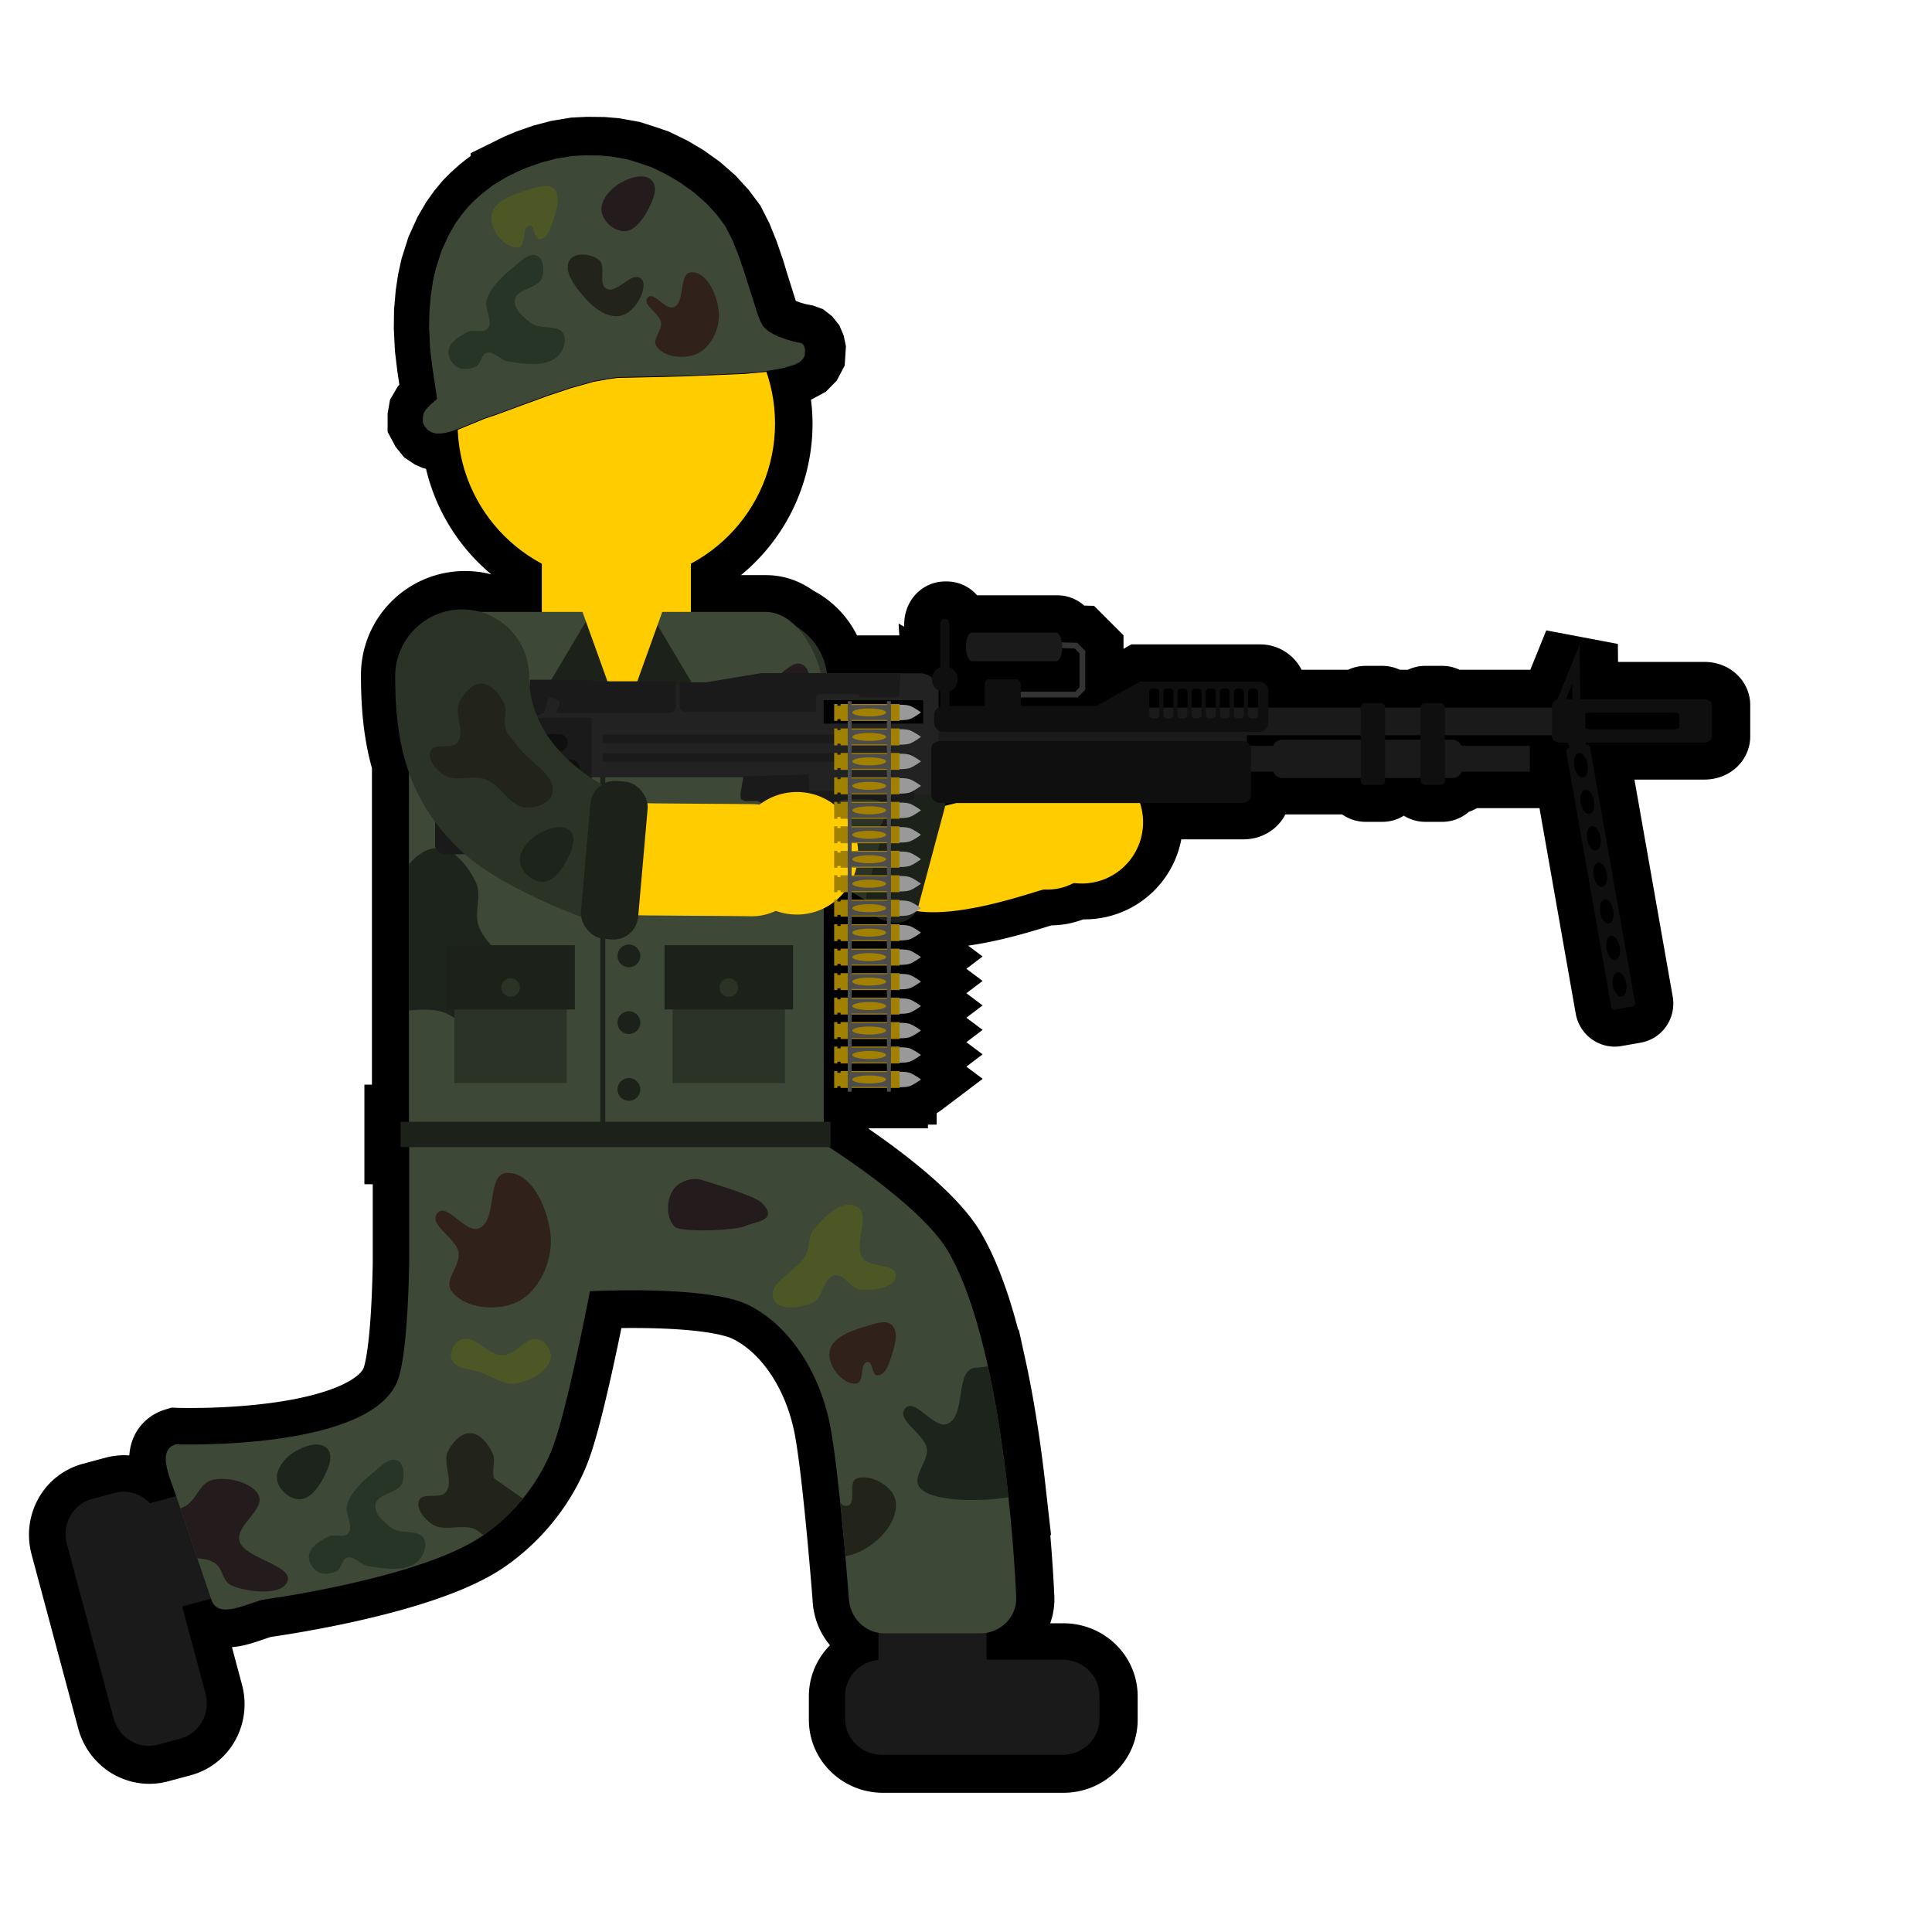 <?xml version="1.0" encoding="UTF-8" standalone="no"?>
<!-- Created with Inkscape (http://www.inkscape.org/) -->

<svg
   width="104mm"
   height="104mm"
   viewBox="0 0 104 104"
   version="1.1"
   id="svg15817"
   inkscape:version="1.3 (0e150ed6c4, 2023-07-21)"
   sodipodi:docname="machinegun4.svg"
   xml:space="preserve"
   xmlns:inkscape="http://www.inkscape.org/namespaces/inkscape"
   xmlns:sodipodi="http://sodipodi.sourceforge.net/DTD/sodipodi-0.dtd"
   xmlns="http://www.w3.org/2000/svg"
   xmlns:svg="http://www.w3.org/2000/svg"><sodipodi:namedview
     id="namedview15819"
     pagecolor="#0b0f5a"
     bordercolor="#666666"
     borderopacity="1.0"
     inkscape:showpageshadow="2"
     inkscape:pageopacity="0"
     inkscape:pagecheckerboard="0"
     inkscape:deskcolor="#1a1e73"
     inkscape:document-units="mm"
     showgrid="false"
     inkscape:zoom="2.0000001"
     inkscape:cx="71.749998"
     inkscape:cy="149.75"
     inkscape:window-width="1920"
     inkscape:window-height="1017"
     inkscape:window-x="-8"
     inkscape:window-y="-8"
     inkscape:window-maximized="1"
     inkscape:current-layer="layer3" /><defs
     id="defs15814" /><g
     inkscape:groupmode="layer"
     id="g16177"
     inkscape:label="shadow"
     transform="translate(-6.615,-87.15)"
     style="display:inline"><path
       id="rect15779"
       style="fill:#000000;stroke-width:4;stroke-linecap:square;stroke:#000000;stroke-dasharray:none"
       d="M 38.248 95.439 L 37.563 95.473 L 36.691 95.619 L 35.9 95.828 L 35.131 96.096 L 34.572 96.332 L 33.949 96.64 L 33.949 96.642 C 33.949 96.642 33.787 96.742 33.623 96.842 C 33.541 96.892 33.457 96.942 33.394 96.98 C 33.363 96.999 33.338 97.016 33.318 97.027 C 33.309 97.033 33.301 97.038 33.295 97.041 C 33.292 97.042 33.29 97.042 33.289 97.043 L 33.287 97.045 C 33.287 97.045 33.284 97.046 33.283 97.047 L 33.281 97.049 C 33.279 97.05 33.276 97.051 33.273 97.053 C 33.268 97.057 33.261 97.062 33.252 97.069 C 33.233 97.082 33.209 97.103 33.179 97.125 C 33.12 97.17 33.042 97.228 32.965 97.287 C 32.811 97.405 32.66 97.524 32.66 97.524 L 32.244 97.899 L 31.928 98.219 L 31.582 98.635 L 31.232 99.127 L 30.869 99.75 L 30.475 100.615 L 30.168 101.582 L 30.016 102.268 L 29.904 103.016 L 29.826 103.916 L 29.814 104.803 L 29.869 105.893 L 29.99 106.893 L 30.242 108.582 L 29.904 108.873 L 29.644 109.149 L 29.518 109.365 L 29.48 109.582 L 29.48 109.895 L 29.584 110.09 L 29.736 110.278 L 29.912 110.395 L 30.029 110.447 L 30.207 110.494 L 30.488 110.49 L 30.691 110.465 L 30.961 110.406 L 31.271 110.301 A 8.548 8.548 0 0 0 35.792 117.505 L 35.792 120.11 L 32.897 120.11 C 32.508 119.966 32.087 119.888 31.648 119.888 C 29.658 119.888 28.045 121.501 28.045 123.491 C 28.045 125.139 28.179 126.716 28.637 128.215 L 28.637 133.703 L 28.637 141.571 L 28.637 147.537 L 28.231 147.537 L 28.231 148.899 L 28.676 148.899 C 28.678 148.91 28.679 148.921 28.68 148.933 L 28.68 151.13 L 28.68 155.191 C 28.636 157.447 28.499 160.045 28.124 161.308 C 26.936 165.318 16.111 164.933 16.111 164.933 C 15.086 165.243 15.766 166.653 16.111 167.666 L 16.13 167.723 L 14.711 168.103 C 14.235 167.597 13.518 167.362 12.814 167.55 L 11.596 167.877 C 10.562 168.154 9.96 169.238 10.246 170.307 L 12.758 179.679 C 13.044 180.748 14.107 181.386 15.141 181.109 L 16.36 180.782 C 17.394 180.505 17.995 179.421 17.709 178.352 L 16.453 173.666 L 18.01 173.249 L 18.029 173.307 C 18.374 174.32 19.734 173.604 20.762 173.307 C 20.762 173.307 29.181 172.185 32.581 169.892 C 32.958 169.638 33.32 169.352 33.665 169.043 C 33.671 169.038 33.677 169.032 33.683 169.027 C 33.858 168.869 34.028 168.706 34.192 168.537 C 34.235 168.493 34.277 168.449 34.319 168.404 C 35.262 167.398 36.019 166.203 36.47 164.933 C 37.142 163.041 38.068 158.467 38.418 156.685 C 39.786 156.625 44.987 156.465 46.934 157.423 C 49.138 158.507 50.764 161.006 51.338 163.863 C 51.825 166.286 52.355 173.181 52.355 173.181 C 52.386 174.136 53.048 174.923 53.951 175.082 L 53.951 176.541 C 52.941 176.639 52.157 177.459 52.157 178.463 L 52.157 179.725 C 52.157 180.796 53.048 181.657 54.155 181.657 L 63.858 181.657 C 64.965 181.657 65.856 180.796 65.856 179.725 L 65.856 178.463 C 65.856 177.393 64.965 176.531 63.858 176.531 L 59.776 176.531 L 59.776 175.082 C 60.691 174.924 61.403 174.136 61.372 173.181 C 61.372 173.181 61.284 170.864 60.953 167.783 C 60.954 167.783 60.954 167.783 60.955 167.783 C 60.944 167.685 60.933 167.586 60.922 167.486 C 60.915 167.418 60.907 167.351 60.9 167.282 C 60.851 166.851 60.797 166.408 60.739 165.956 C 60.734 165.915 60.728 165.874 60.723 165.833 C 60.661 165.363 60.594 164.884 60.521 164.4 C 60.521 164.396 60.52 164.393 60.519 164.389 C 60.336 163.179 60.116 161.937 59.85 160.728 C 59.849 160.728 59.848 160.728 59.848 160.728 C 59.326 158.362 58.633 156.134 57.713 154.55 C 56.426 152.335 52.376 149.627 51.246 148.899 L 51.382 148.899 L 51.382 147.537 L 50.976 147.537 L 50.976 136.036 A 3.298 3.298 0 0 0 51.517 135.737 L 51.517 136.471 L 51.692 136.471 L 51.692 136.375 L 51.862 136.375 L 51.862 136.471 L 52.247 136.471 L 52.247 136.672 L 52.247 136.877 L 51.862 136.877 L 51.862 136.972 L 51.692 136.972 L 51.692 136.877 L 51.517 136.877 L 51.517 137.787 L 51.692 137.787 L 51.692 137.692 L 51.862 137.692 L 51.862 137.787 L 52.247 137.787 L 52.247 137.989 L 52.247 138.194 L 51.862 138.194 L 51.862 138.289 L 51.692 138.289 L 51.692 138.194 L 51.517 138.194 L 51.517 139.104 L 51.692 139.104 L 51.692 139.009 L 51.862 139.009 L 51.862 139.104 L 52.247 139.104 L 52.247 139.305 L 52.247 139.511 L 51.862 139.511 L 51.862 139.606 L 51.692 139.606 L 51.692 139.511 L 51.517 139.511 L 51.517 140.421 L 51.692 140.421 L 51.692 140.326 L 51.862 140.326 L 51.862 140.421 L 52.247 140.421 L 52.247 140.623 L 52.247 140.828 L 51.862 140.828 L 51.862 140.923 L 51.692 140.923 L 51.692 140.828 L 51.517 140.828 L 51.517 141.738 L 51.692 141.738 L 51.692 141.643 L 51.862 141.643 L 51.862 141.738 L 52.247 141.738 L 52.247 141.939 L 52.247 142.145 L 51.862 142.145 L 51.862 142.24 L 51.692 142.24 L 51.692 142.145 L 51.517 142.145 L 51.517 143.055 L 51.692 143.055 L 51.692 142.96 L 51.862 142.96 L 51.862 143.055 L 52.247 143.055 L 52.247 143.257 L 52.247 143.462 L 51.862 143.462 L 51.862 143.557 L 51.692 143.557 L 51.692 143.462 L 51.517 143.462 L 51.517 144.372 L 51.692 144.372 L 51.692 144.277 L 51.862 144.277 L 51.862 144.372 L 52.247 144.372 L 52.247 144.573 L 52.247 144.779 L 51.862 144.779 L 51.862 144.874 L 51.692 144.874 L 51.692 144.779 L 51.517 144.779 L 51.517 145.689 L 51.692 145.689 L 51.692 145.593 L 51.862 145.593 L 51.862 145.689 L 52.247 145.689 L 52.247 145.89 L 52.455 145.89 L 52.455 145.689 L 54.359 145.689 L 54.359 145.89 L 54.566 145.89 L 54.566 145.689 L 55.036 145.689 L 55.036 145.65 C 55.221 145.652 55.407 145.641 55.541 145.605 C 55.782 145.54 56.189 145.232 56.189 145.232 C 56.189 145.232 55.781 144.926 55.541 144.862 C 55.407 144.827 55.221 144.816 55.036 144.817 L 55.036 144.779 L 54.566 144.779 L 54.566 144.372 L 55.036 144.372 L 55.036 144.333 C 55.221 144.334 55.407 144.324 55.541 144.288 C 55.782 144.224 56.189 143.915 56.189 143.915 C 56.189 143.915 55.781 143.609 55.541 143.546 C 55.407 143.51 55.221 143.499 55.036 143.501 L 55.036 143.462 L 54.566 143.462 L 54.566 143.055 L 55.036 143.055 L 55.036 143.016 C 55.221 143.018 55.407 143.007 55.541 142.971 C 55.782 142.907 56.189 142.598 56.189 142.598 C 56.189 142.598 55.781 142.292 55.541 142.228 C 55.407 142.193 55.221 142.182 55.036 142.183 L 55.036 142.145 L 54.566 142.145 L 54.566 141.738 L 55.036 141.738 L 55.036 141.7 C 55.221 141.701 55.407 141.69 55.541 141.654 C 55.782 141.59 56.189 141.281 56.189 141.281 C 56.189 141.281 55.781 140.975 55.541 140.912 C 55.407 140.876 55.221 140.865 55.036 140.867 L 55.036 140.828 L 54.566 140.828 L 54.566 140.421 L 55.036 140.421 L 55.036 140.382 C 55.221 140.384 55.407 140.373 55.541 140.337 C 55.782 140.273 56.189 139.964 56.189 139.964 C 56.189 139.964 55.781 139.658 55.541 139.594 C 55.407 139.559 55.221 139.549 55.036 139.55 L 55.036 139.511 L 54.566 139.511 L 54.566 139.104 L 55.036 139.104 L 55.036 139.066 C 55.221 139.067 55.407 139.056 55.541 139.02 C 55.782 138.956 56.189 138.647 56.189 138.647 C 56.189 138.647 55.781 138.341 55.541 138.278 C 55.407 138.242 55.221 138.231 55.036 138.233 L 55.036 138.194 L 54.566 138.194 L 54.566 137.787 L 55.036 137.787 L 55.036 137.748 C 55.221 137.75 55.407 137.739 55.541 137.704 C 55.782 137.639 56.189 137.33 56.189 137.33 C 56.189 137.33 55.781 137.024 55.541 136.96 C 55.407 136.925 55.221 136.915 55.036 136.916 L 55.036 136.877 L 54.566 136.877 L 54.566 136.681 L 54.686 136.713 C 55.249 136.864 55.822 136.606 56.094 136.121 C 58.641 136.519 62.757 134.948 62.978 134.96 C 63.55 134.992 64.095 134.862 64.567 134.61 A 3.298 3.298 0 0 0 65.001 134.64 A 3.298 3.298 0 0 0 68.299 131.342 A 3.298 3.298 0 0 0 68.14 130.332 L 73.557 130.332 C 73.834 130.332 74.057 130.158 74.057 129.943 L 74.057 128.652 L 75.19 128.652 C 75.256 128.85 75.442 128.992 75.663 128.992 L 79.922 128.992 L 79.922 129.155 C 79.922 129.285 80.011 129.39 80.122 129.39 L 81.031 129.39 C 81.142 129.39 81.231 129.285 81.231 129.155 L 81.231 128.992 L 83.138 128.992 L 83.138 129.155 C 83.138 129.285 83.227 129.39 83.338 129.39 L 84.247 129.39 C 84.358 129.39 84.447 129.285 84.447 129.155 L 84.447 128.992 L 84.859 128.992 C 85.08 128.992 85.266 128.85 85.333 128.652 L 89.006 128.652 L 89.006 127.263 L 85.329 127.263 C 85.259 127.071 85.076 126.934 84.859 126.934 L 84.447 126.934 L 84.447 126.692 L 90.215 126.692 L 90.215 126.792 C 90.215 126.971 90.418 127.115 90.671 127.115 L 91.091 127.115 L 91.143 127.413 L 91.074 127.425 C 91.006 127.437 90.963 127.511 90.977 127.591 L 93.406 141.366 C 93.42 141.446 93.486 141.501 93.554 141.489 L 94.59 141.307 C 94.658 141.295 94.701 141.221 94.687 141.141 L 92.258 127.365 C 92.244 127.285 92.178 127.23 92.11 127.242 L 92.057 127.251 L 92.034 127.115 L 98.372 127.115 C 98.625 127.115 98.83 126.971 98.83 126.792 L 98.83 125.104 C 98.83 124.925 98.625 124.781 98.372 124.781 L 91.734 124.781 L 91.705 121.832 L 91.309 122.812 L 90.501 124.805 C 90.333 124.852 90.215 124.968 90.215 125.104 L 90.215 125.204 L 84.446 125.204 C 84.436 125.085 84.351 124.993 84.247 124.993 L 83.338 124.993 C 83.234 124.993 83.149 125.085 83.139 125.204 L 81.23 125.204 C 81.22 125.085 81.135 124.993 81.031 124.993 L 80.122 124.993 C 80.018 124.993 79.933 125.085 79.923 125.204 L 74.95 125.204 L 74.95 124.336 C 74.95 124.059 74.727 123.837 74.45 123.837 L 68.038 123.837 L 65.69 125.146 L 61.623 125.146 C 61.623 125.137 61.624 125.128 61.624 125.119 L 61.624 124.684 L 64.683 124.684 L 65.094 124.273 L 65.094 122.176 L 64.66 121.742 L 63.842 121.721 C 63.799 121.415 63.679 121.195 63.536 121.195 L 58.991 121.195 C 58.813 121.195 58.67 121.538 58.67 121.965 C 58.67 122.392 58.813 122.735 58.991 122.735 L 63.536 122.735 C 63.705 122.735 63.843 122.427 63.857 122.032 L 64.529 122.049 L 64.783 122.304 L 64.783 124.145 L 64.555 124.373 L 61.624 124.373 L 61.624 123.984 C 61.624 123.831 61.534 123.709 61.424 123.709 L 59.887 123.709 C 59.776 123.709 59.687 123.831 59.687 123.984 L 59.687 125.119 C 59.687 125.128 59.687 125.137 59.688 125.146 L 57.785 125.146 L 57.785 124.357 A 0.695 0.695 0 0 0 58.232 123.709 A 0.695 0.695 0 0 0 57.785 123.06 L 57.785 120.746 C 57.785 120.582 57.696 120.45 57.585 120.45 L 57.489 120.45 C 57.378 120.45 57.289 120.582 57.289 120.746 L 57.289 123.06 A 0.695 0.695 0 0 0 56.85 123.609 C 56.674 123.455 56.444 123.36 56.19 123.36 L 55.147 123.36 L 55.148 123.353 L 51.289 123.353 C 51.143 122.156 50.386 121.148 49.338 120.65 C 48.899 120.305 48.395 120.11 47.859 120.11 L 43.821 120.11 L 43.821 117.505 A 8.548 8.548 0 0 0 48.354 109.965 A 8.548 8.548 0 0 0 47.87 107.148 L 47.926 107.143 L 48.832 106.994 L 49.545 106.789 L 49.853 106.623 L 50.023 106.451 L 50.117 106.272 L 50.139 105.936 L 50.113 105.811 L 50.064 105.696 L 49.99 105.604 L 49.938 105.563 L 49.843 105.529 L 49.479 105.457 L 49.056 105.334 L 48.699 105.201 L 48.418 105.075 L 48.125 104.897 L 47.906 104.703 L 47.836 104.617 L 47.705 104.373 L 47.551 103.965 L 47.09 102.506 L 46.867 101.766 L 46.537 100.813 L 46.211 100.004 L 45.84 99.272 L 45.381 98.658 L 44.81 98.032 L 44.135 97.44 L 43.381 96.9 L 42.677 96.486 L 41.855 96.084 L 41.061 95.815 L 40.567 95.66 L 39.662 95.498 L 39.064 95.448 L 38.248 95.439 z M 91.303 123.953 L 91.311 124.781 L 90.967 124.781 L 91.303 123.953 z M 68.73 124.2 C 68.733 124.2 68.737 124.2 68.74 124.2 L 68.878 124.2 C 68.989 124.2 69.078 124.29 69.078 124.4 L 69.078 125.204 L 68.54 125.204 L 68.54 124.4 C 68.54 124.293 68.624 124.206 68.73 124.2 z M 69.489 124.2 C 69.492 124.2 69.496 124.2 69.499 124.2 L 69.637 124.2 C 69.748 124.2 69.837 124.29 69.837 124.4 L 69.837 125.204 L 69.299 125.204 L 69.299 124.4 C 69.299 124.293 69.383 124.206 69.489 124.2 z M 70.248 124.2 C 70.251 124.2 70.255 124.2 70.258 124.2 L 70.396 124.2 C 70.507 124.2 70.596 124.29 70.596 124.4 L 70.596 125.204 L 70.058 125.204 L 70.058 124.4 C 70.058 124.293 70.142 124.206 70.248 124.2 z M 71.007 124.2 C 71.01 124.2 71.014 124.2 71.017 124.2 L 71.155 124.2 C 71.266 124.2 71.355 124.29 71.355 124.4 L 71.355 125.204 L 70.817 125.204 L 70.817 124.4 C 70.817 124.293 70.901 124.206 71.007 124.2 z M 71.766 124.2 C 71.77 124.2 71.773 124.2 71.776 124.2 L 71.914 124.2 C 72.025 124.2 72.114 124.29 72.114 124.4 L 72.114 125.204 L 71.577 125.204 L 71.577 124.4 C 71.577 124.293 71.66 124.206 71.766 124.2 z M 72.525 124.2 C 72.529 124.2 72.532 124.2 72.536 124.2 L 72.674 124.2 C 72.784 124.2 72.874 124.29 72.874 124.4 L 72.874 125.204 L 72.336 125.204 L 72.336 124.4 C 72.336 124.293 72.419 124.206 72.525 124.2 z M 73.285 124.2 C 73.288 124.2 73.292 124.2 73.295 124.2 L 73.433 124.2 C 73.544 124.2 73.633 124.29 73.633 124.4 L 73.633 125.204 L 73.095 125.204 L 73.095 124.4 C 73.095 124.293 73.179 124.206 73.285 124.2 z M 74.044 124.2 C 74.047 124.2 74.051 124.2 74.054 124.2 L 74.192 124.2 C 74.303 124.2 74.392 124.29 74.392 124.4 L 74.392 125.204 L 73.854 125.204 L 73.854 124.4 C 73.854 124.293 73.938 124.206 74.044 124.2 z M 57.187 124.308 A 0.695 0.695 0 0 0 57.289 124.357 L 57.289 125.176 C 57.267 125.184 57.245 125.193 57.225 125.204 L 57.19 125.204 L 57.19 124.36 C 57.19 124.343 57.188 124.326 57.187 124.308 z M 92.252 125.495 L 96.792 125.495 C 96.941 125.495 97.061 125.55 97.061 125.62 L 97.061 126.276 C 97.061 126.346 96.941 126.402 96.792 126.402 L 92.252 126.402 C 92.103 126.402 91.982 126.346 91.982 126.276 L 91.982 125.62 C 91.982 125.551 92.103 125.495 92.252 125.495 z M 73.792 126.692 L 79.922 126.692 L 79.922 126.934 L 75.663 126.934 C 75.447 126.934 75.264 127.071 75.194 127.263 L 74.034 127.263 C 73.995 127.165 73.907 127.084 73.792 127.037 L 73.792 126.692 z M 81.231 126.692 L 83.138 126.692 L 83.138 126.934 L 81.231 126.934 L 81.231 126.692 z M 91.654 127.684 A 0.661 0.361 80 0 1 92.124 128.273 A 0.661 0.361 80 0 1 91.883 128.987 A 0.661 0.361 80 0 1 91.413 128.398 A 0.661 0.361 80 0 1 91.654 127.684 z M 92.001 129.65 A 0.661 0.361 80 0 1 92.471 130.239 A 0.661 0.361 80 0 1 92.23 130.953 A 0.661 0.361 80 0 1 91.76 130.364 A 0.661 0.361 80 0 1 92.001 129.65 z M 57.662 130.332 L 58.137 130.332 C 57.947 130.382 57.777 130.426 57.646 130.458 C 57.654 130.416 57.659 130.374 57.662 130.332 z M 92.347 131.616 A 0.661 0.361 80 0 1 92.818 132.205 A 0.661 0.361 80 0 1 92.577 132.918 A 0.661 0.361 80 0 1 92.106 132.33 A 0.661 0.361 80 0 1 92.347 131.616 z M 92.694 133.582 A 0.661 0.361 80 0 1 93.164 134.17 A 0.661 0.361 80 0 1 92.924 134.885 A 0.661 0.361 80 0 1 92.453 134.296 A 0.661 0.361 80 0 1 92.694 133.582 z M 52.168 135.153 L 52.247 135.153 L 52.247 135.355 L 52.247 135.56 L 51.862 135.56 L 51.862 135.655 L 51.692 135.655 L 51.692 135.61 A 3.298 3.298 0 0 0 52.168 135.153 z M 52.455 135.153 L 52.717 135.153 C 52.955 135.299 53.181 135.434 53.392 135.555 C 53.392 135.557 53.392 135.558 53.392 135.56 L 52.455 135.56 L 52.455 135.153 z M 93.04 135.548 A 0.661 0.361 80 0 1 93.511 136.137 A 0.661 0.361 80 0 1 93.27 136.851 A 0.661 0.361 80 0 1 92.8 136.262 A 0.661 0.361 80 0 1 93.04 135.548 z M 52.455 136.471 L 53.978 136.471 C 54.078 136.531 54.188 136.579 54.307 136.611 L 54.359 136.625 L 54.359 136.672 L 54.359 136.877 L 52.455 136.877 L 52.455 136.471 z M 93.387 137.514 A 0.661 0.361 80 0 1 93.858 138.103 A 0.661 0.361 80 0 1 93.617 138.817 A 0.661 0.361 80 0 1 93.146 138.228 A 0.661 0.361 80 0 1 93.387 137.514 z M 52.455 137.787 L 54.359 137.787 L 54.359 137.989 L 54.359 138.194 L 52.455 138.194 L 52.455 137.787 z M 52.455 139.104 L 54.359 139.104 L 54.359 139.305 L 54.359 139.511 L 52.455 139.511 L 52.455 139.104 z M 93.734 139.48 A 0.661 0.361 80 0 1 94.204 140.069 A 0.661 0.361 80 0 1 93.963 140.782 A 0.661 0.361 80 0 1 93.493 140.194 A 0.661 0.361 80 0 1 93.734 139.48 z M 52.455 140.421 L 54.359 140.421 L 54.359 140.623 L 54.359 140.828 L 52.455 140.828 L 52.455 140.421 z M 52.455 141.738 L 54.359 141.738 L 54.359 141.939 L 54.359 142.145 L 52.455 142.145 L 52.455 141.738 z M 52.455 143.055 L 54.359 143.055 L 54.359 143.257 L 54.359 143.462 L 52.455 143.462 L 52.455 143.055 z M 52.455 144.372 L 54.359 144.372 L 54.359 144.573 L 54.359 144.779 L 52.455 144.779 L 52.455 144.372 z " /></g><g
     inkscape:groupmode="layer"
     id="layer3"
     inkscape:label="real"
     transform="translate(-6.615,-87.15)"
     style="display:inline"><g
       id="g2194"
       inkscape:label="head"
       transform="matrix(0.805,0,0,0.805,8.691,75.836)"
       style="display:inline"><rect
         style="opacity:1;fill:#ffcc00;fill-opacity:1;stroke:none;stroke-width:2.634;stroke-linecap:square"
         id="rect2190"
         width="9.969"
         height="9.19"
         x="33.651"
         y="50.377" /><circle
         style="opacity:1;fill:#ffcc00;fill-opacity:1;stroke:none;stroke-width:3.148;stroke-linecap:square"
         id="circle2192"
         cx="38.635"
         cy="42.376"
         r="10.613" /><g
         id="g15557"
         transform="matrix(5.144,0,0,5.144,1636.265,-746.154)"
         inkscape:label="helmet"
         style="display:inline;fill:#3e4837"><path
           style="display:inline;fill:#3e4837;fill-opacity:1;stroke:#000000;stroke-width:0.01px;stroke-linecap:butt;stroke-linejoin:miter;stroke-opacity:1"
           d="m -308.855,151.505 0.112,0.352 0.037,0.099 0.032,0.06 0.017,0.021 0.053,0.047 0.071,0.043 0.068,0.031 0.086,0.032 0.102,0.03 0.088,0.017 0.021,0.008 0.012,0.009 0.017,0.021 0.011,0.027 0.006,0.029 -0.005,0.079 -0.022,0.042 -0.04,0.041 -0.073,0.039 -0.171,0.049 -0.219,0.036 -0.262,0.024 -0.303,0.013 -0.531,0.021 -0.612,0.014 -0.204,0.004 -0.138,0.019 -0.184,0.034 -0.286,0.081 -0.295,0.098 -0.347,0.127 -0.326,0.12 -0.157,0.053 -0.353,0.146 -0.099,0.034 -0.064,0.014 -0.049,0.006 -0.067,8.4e-4 -0.042,-0.011 -0.028,-0.013 -0.042,-0.028 -0.036,-0.044 -0.024,-0.046 -3e-5,-0.074 0.009,-0.051 0.03,-0.051 0.062,-0.066 0.083,-0.072 -0.061,-0.41 -0.029,-0.241 -0.013,-0.263 0.003,-0.214 0.019,-0.217 0.027,-0.18 0.037,-0.165 0.074,-0.233 0.095,-0.208 0.087,-0.15 0.084,-0.119 0.083,-0.1 0.076,-0.077 0.1,-0.09 c 0,0 0.146,-0.113 0.15,-0.115 0.004,-0.001 0.16,-0.098 0.16,-0.098 l 0.15,-0.075 0.134,-0.057 0.186,-0.065 0.19,-0.05 0.21,-0.035 0.165,-0.008 0.197,0.002 0.144,0.012 0.218,0.039 0.119,0.037 0.192,0.065 0.198,0.097 0.169,0.1 0.182,0.13 0.163,0.142 0.138,0.151 0.11,0.148 0.09,0.176 0.079,0.195 0.079,0.23 z"
           id="path945" /></g><path
         style="display:inline;fill:#241c1c;fill-opacity:1;stroke:none;stroke-width:0.146px;stroke-linecap:butt;stroke-linejoin:miter;stroke-opacity:1"
         d="m -190.929,96.315 c 0.09,0.521 0.675,1.032 1.204,1.035 0.535,0.003 0.966,-0.568 1.228,-1.035 0.282,-0.502 0.666,-1.297 0.262,-1.707 -0.441,-0.447 -1.346,-0.093 -1.866,0.259 -0.461,0.312 -0.922,0.901 -0.828,1.449 z"
         id="path13211-5"
         sodipodi:nodetypes="ssssss"
         transform="matrix(1.242,0,0,1.242,274.786,-91.394)" /><path
         style="display:inline;fill:#22241c;fill-opacity:1;stroke:none;stroke-width:0.265px;stroke-linecap:butt;stroke-linejoin:miter;stroke-opacity:1"
         d="m -192.635,98.889 c -0.403,0.581 0.282,1.45 0.742,1.985 0.467,0.543 1.165,1.121 1.877,1.045 0.525,-0.056 0.973,-0.564 1.19,-1.045 0.136,-0.3 0.264,-0.79 0,-0.987 -0.517,-0.384 -1.289,0.872 -1.85,0.556 -0.466,-0.263 0.021,-1.227 -0.402,-1.555 -0.41,-0.318 -1.261,-0.426 -1.557,0 z"
         id="path13605-8"
         sodipodi:nodetypes="ssssssss"
         transform="matrix(1.242,0,0,1.242,274.786,-91.394)" /><path
         style="display:inline;fill:#30221a;fill-opacity:1;stroke:none;stroke-width:0.265px;stroke-linecap:butt;stroke-linejoin:miter;stroke-opacity:1"
         d="m -187.731,102.264 c 0.065,0.43 -0.499,0.922 -0.252,1.279 0.431,0.625 1.566,0.718 2.245,0.38 0.727,-0.362 1.171,-1.352 1.123,-2.163 -0.053,-0.883 -0.614,-2.253 -1.497,-2.193 -0.696,0.047 -0.287,1.614 -0.935,1.871 -0.463,0.184 -1.077,-0.891 -1.403,-0.514 -0.332,0.383 0.644,0.839 0.72,1.34 z"
         id="path13865-2"
         sodipodi:nodetypes="ssssssss"
         transform="matrix(1.242,0,0,1.242,274.786,-91.394)" /><path
         style="display:inline;fill:#4d5725;fill-opacity:1;stroke:none;stroke-width:0.265px;stroke-linecap:butt;stroke-linejoin:miter;stroke-opacity:1"
         d="m -194.679,95.063 c -0.837,0.253 -2.064,0.589 -2.183,1.455 -0.101,0.737 0.716,1.782 1.455,1.694 0.433,-0.052 0.161,-1.131 0.595,-1.165 0.298,-0.023 0.227,0.73 0.526,0.728 0.458,-0.003 0.651,-0.688 0.789,-1.124 0.159,-0.505 0.374,-1.213 0,-1.587 -0.279,-0.279 -0.805,-0.114 -1.183,0 z"
         id="path13936-8"
         sodipodi:nodetypes="aaaaaaaa"
         transform="matrix(1.242,0,0,1.242,274.786,-91.394)" /><path
         style="display:inline;fill:#263526;fill-opacity:1;stroke:none;stroke-width:0.265px;stroke-linecap:butt;stroke-linejoin:miter;stroke-opacity:1"
         d="m -195.731,99.338 c -0.573,0.46 -1.158,1.015 -1.389,1.713 -0.16,0.484 0.384,1.13 0.066,1.528 -0.231,0.289 -0.762,0.029 -1.091,0.198 -0.423,0.217 -0.949,0.523 -1.025,0.992 -0.054,0.331 0.174,0.723 0.463,0.893 0.295,0.173 0.721,0.123 1.025,-0.033 0.273,-0.14 0.267,-0.647 0.562,-0.728 0.401,-0.109 0.746,0.403 1.158,0.463 0.865,0.127 1.938,0.324 2.613,-0.232 0.337,-0.277 0.568,-0.871 0.364,-1.257 -0.282,-0.533 -1.235,-0.204 -1.72,-0.562 -0.415,-0.306 -0.963,-0.753 -0.893,-1.264 0.085,-0.62 1.25,-0.593 1.455,-1.184 0.134,-0.384 0.103,-1.016 -0.265,-1.191 -0.445,-0.212 -0.938,0.353 -1.323,0.661 z"
         id="path13194-2"
         sodipodi:nodetypes="ssssssssssssssss"
         transform="matrix(1.242,0,0,1.242,274.786,-91.394)" /></g><g
       id="g6993-5-0"
       transform="matrix(1.208,0,0,1.208,515.844,-76.923)"
       style="display:inline"
       inkscape:label="l arm"><path
         style="color:#000000;fill:#ffcc00;fill-opacity:1;stroke-linecap:round;stroke-linejoin:round"
         d="m -387.497,163.341 c -1.381,0 -2.5,1.119 -2.5,2.5 0,5.636 4.463,8.762 8.665,10.418 1.975,0.778 6.114,-0.812 6.317,-0.8 1.379,0.077 2.558,-0.979 2.635,-2.357 0.077,-1.378 -0.978,-2.557 -2.355,-2.635 -0.182,-0.01 -4.789,1.343 -4.966,1.318 -3.057,-0.424 -5.295,-2.939 -5.295,-5.944 0,-1.381 -1.119,-2.5 -2.5,-2.5 z"
         id="path6372-9-3"
         sodipodi:nodetypes="ssacscssss" /><path
         style="color:#000000;display:inline;fill:#2b3226;fill-opacity:1;stroke-width:1.146;stroke-linecap:round;stroke-linejoin:round"
         d="m -387.537,163.333 c -1.582,0 -2.865,1.283 -2.865,2.865 0,6.459 8.78,10.455 8.78,10.455 l 1.046,-5.538 c 0,0 -4.096,-1.473 -4.096,-4.917 0,-1.582 -1.283,-2.865 -2.865,-2.865 z"
         id="path6372-9-3-9"
         sodipodi:nodetypes="ssccsss" /><circle
         style="fill:#ffcc00;fill-opacity:1;stroke:none;stroke-width:10.919;stroke-linecap:round;stroke-linejoin:round;stroke-dasharray:none;stroke-opacity:1"
         id="path6552-1-0"
         cx="-373.34"
         cy="172.462"
         r="2.731" /><rect
         style="fill:#1c2119;fill-opacity:1;stroke:none;stroke-width:15.772;stroke-linecap:round;stroke-opacity:1"
         id="rect14892"
         width="2.387"
         height="6.583"
         x="-324.437"
         y="263.137"
         rx="1.031"
         ry="1.031"
         transform="rotate(15)" /></g><g
       id="g2206"
       inkscape:label="torso"
       transform="matrix(0.805,0,0,0.805,8.691,75.836)"
       style="display:inline;fill:#2d5016;fill-opacity:1"><rect
         style="opacity:1;fill:#3e4837;fill-opacity:1;stroke:none;stroke-width:2.806;stroke-linecap:square"
         id="rect2204"
         width="27.737"
         height="40.499"
         x="24.767"
         y="54.972"
         rx="3.87"
         ry="5.65" /><path
         style="display:inline;fill:#3e4837;fill-opacity:1;stroke:#1c2119;stroke-width:0.269px;stroke-linecap:butt;stroke-linejoin:miter;stroke-opacity:1"
         d="m -189.906,123.785 -0.96,0.994 v 21.038"
         id="path30337"
         transform="matrix(1.242,0,0,1.242,274.786,-91.394)" /><path
         style="display:inline;fill:#1c2119;fill-opacity:1;stroke:none;stroke-width:0.37px;stroke-linecap:butt;stroke-linejoin:miter;stroke-opacity:1"
         d="m -188.323,117.879 -1.582,5.904 4.393,-1.177 z"
         id="path29869-3"
         transform="matrix(1.242,0,0,1.242,274.786,-91.394)" /><path
         style="display:inline;fill:#1c2119;fill-opacity:1;stroke:none;stroke-width:0.37px;stroke-linecap:butt;stroke-linejoin:miter;stroke-opacity:1"
         d="m -191.487,117.879 1.582,5.904 -4.393,-1.177 z"
         id="path29869-3-6"
         transform="matrix(1.242,0,0,1.242,274.786,-91.394)" /><g
         id="g30992-8-6"
         transform="matrix(2.03,0,0,2.03,628.731,-345.366)"
         style="display:inline;fill:#213b10;fill-opacity:1"><rect
           style="fill:#2b3226;fill-opacity:1;stroke:none;stroke-width:2.447;stroke-opacity:1"
           id="rect30598-8-1"
           width="3.7"
           height="3.852"
           x="-288.834"
           y="208.878" /><rect
           style="fill:#1c2119;fill-opacity:1;stroke:none;stroke-width:2.447;stroke-opacity:1"
           id="rect30729-36-1"
           width="4.234"
           height="2.117"
           x="-289.101"
           y="208.191" /><circle
           style="fill:#2b3226;fill-opacity:1;stroke:none;stroke-width:1.502;stroke-opacity:1"
           id="path30869-0-2"
           cx="-286.984"
           cy="209.584"
           r="0.306" /></g><g
         id="g30326"
         transform="matrix(1.493,0,0,1.493,492.417,-240.356)"
         style="display:inline;fill:#2d5016;fill-opacity:1"><circle
           style="fill:#1c2119;fill-opacity:1;stroke:none;stroke-width:3.77;stroke-opacity:1"
           id="path30030"
           cx="-303.377"
           cy="204.245"
           r="0.51" /><circle
           style="display:inline;fill:#1c2119;fill-opacity:1;stroke:none;stroke-width:3.77;stroke-opacity:1"
           id="path30030-2"
           cx="-303.377"
           cy="213.215"
           r="0.51" /><circle
           style="display:inline;fill:#1c2119;fill-opacity:1;stroke:none;stroke-width:3.77;stroke-opacity:1"
           id="path30030-3"
           cx="-303.377"
           cy="210.225"
           r="0.51" /><circle
           style="display:inline;fill:#1c2119;fill-opacity:1;stroke:none;stroke-width:3.77;stroke-opacity:1"
           id="path30030-2-2"
           cx="-303.377"
           cy="216.205"
           r="0.51" /><circle
           style="display:inline;fill:#1c2119;fill-opacity:1;stroke:none;stroke-width:3.77;stroke-opacity:1"
           id="path30030-2-0"
           cx="-303.377"
           cy="219.195"
           r="0.51" /><circle
           style="display:inline;fill:#1c2119;fill-opacity:1;stroke:none;stroke-width:3.77;stroke-opacity:1"
           id="path30030-5"
           cx="-303.377"
           cy="207.235"
           r="0.51" /></g><path
         id="rect2204-5"
         style="display:inline;fill:#1c241c;fill-opacity:1;stroke:none;stroke-width:2.806;stroke-linecap:square"
         d="m 26.692,70.767 c -0.731,-0.022 -1.408,0.468 -1.926,1.084 v 9.77 c 0.814,-0.052 1.641,-0.124 2.365,0.148 1.775,0.666 2.772,3.148 4.665,3.256 1.132,0.064 2.742,-0.513 2.992,-1.619 0.493,-2.183 -2.663,-3.598 -3.96,-5.421 -0.478,-0.672 -1.139,-1.254 -1.408,-2.033 -0.316,-0.914 0.245,-2.025 -0.176,-2.895 -0.497,-1.029 -1.41,-2.253 -2.552,-2.288 z" /><g
         id="g30992-8"
         transform="matrix(2.03,0,0,2.03,614.14,-345.366)"
         style="display:inline;fill:#213b10;fill-opacity:1"><rect
           style="fill:#2b3226;fill-opacity:1;stroke:none;stroke-width:2.447;stroke-opacity:1"
           id="rect30598-8"
           width="3.7"
           height="3.852"
           x="-288.834"
           y="208.878" /><rect
           style="fill:#1c2119;fill-opacity:1;stroke:none;stroke-width:2.447;stroke-opacity:1"
           id="rect30729-36"
           width="4.234"
           height="2.117"
           x="-289.101"
           y="208.191" /><circle
           style="fill:#2b3226;fill-opacity:1;stroke:none;stroke-width:1.502;stroke-opacity:1"
           id="path30869-0"
           cx="-286.984"
           cy="209.584"
           r="0.306" /></g><path
         style="display:inline;fill:#241c1c;fill-opacity:1;stroke:none;stroke-width:0.191px;stroke-linecap:butt;stroke-linejoin:miter;stroke-opacity:1"
         d="m -183.331,125.281 c 1.038,-0.265 2.228,-0.498 2.932,-1.217 0.459,-0.469 0.57,-1.159 0.603,-1.776 0.029,-0.552 0.202,-1.389 -0.369,-1.626 -0.392,-0.163 -0.822,0.286 -1.151,0.534 -0.374,0.282 -0.434,0.856 -0.88,1.042 -0.304,0.127 -0.673,-0.062 -1.01,-0.041 -0.347,0.022 -0.847,-0.09 -1.026,0.171 -0.118,0.172 0.038,0.438 0.205,0.576 0.26,0.215 0.921,-0.066 1.042,0.228 0.058,0.14 -0.202,0.24 -0.303,0.359 -0.314,0.371 -0.802,0.668 -0.94,1.114 -0.072,0.234 -0.129,0.573 0.089,0.723 0.213,0.147 0.548,-0.023 0.808,-0.089 z"
         id="path13198-3"
         sodipodi:nodetypes="ssssssssssssss"
         transform="matrix(1.242,0,0,1.242,274.786,-91.394)" /></g><g
       id="g12783"
       inkscape:label="neck"
       style="display:inline"
       transform="translate(229.995,2.23)"><path
         sodipodi:type="star"
         style="fill:#ffcc00;fill-opacity:1;stroke:none;stroke-width:2.447;stroke-opacity:1"
         id="path31598"
         inkscape:flatsided="false"
         sodipodi:sides="3"
         sodipodi:cx="-75.091019"
         sodipodi:cy="88.211571"
         sodipodi:r1="24.985388"
         sodipodi:r2="12.492694"
         sodipodi:arg1="1.5707963"
         sodipodi:arg2="2.6179939"
         inkscape:rounded="0"
         inkscape:randomized="0"
         d="M -75.091,113.197 -85.91,94.458 -96.729,75.719 l 21.638,0 21.638,-1e-6 -10.819,18.739 z"
         transform="matrix(0.165,0,0,0.265,-177.487,93.833)"
         inkscape:transform-center-x="-4.4556389e-06"
         inkscape:transform-center-y="1.2119698" /></g><g
       id="g40735"
       transform="matrix(0.804,0,0,0.804,191.364,33.694)"
       inkscape:label="gun"
       style="display:inline;fill:#1a1a1a"><g
         id="g10926"
         inkscape:label="barrel"><rect
           style="opacity:1;fill:#1a1a1a;fill-opacity:1;stroke:none;stroke-width:7.659;stroke-linecap:round"
           id="rect10923"
           width="48.847"
           height="1.852"
           x="-172.502"
           y="113.863" /><rect
           style="display:inline;opacity:1;fill:#1a1a1a;fill-opacity:1;stroke:none;stroke-width:4.977;stroke-linecap:round"
           id="rect10928"
           width="42.88"
           height="1.728"
           x="-170.239"
           y="116.425" /><rect
           style="display:inline;opacity:1;fill:#1a1a1a;fill-opacity:1;stroke:none;stroke-width:4.977;stroke-linecap:round"
           id="rect10930"
           width="12.687"
           height="2.561"
           x="-144.584"
           y="116.016"
           rx="0.622"
           ry="0.622" /><rect
           style="display:inline;opacity:1;fill:#1a1a1a;fill-opacity:1;stroke:none;stroke-width:4;stroke-linecap:round"
           id="rect11355"
           width="17.396"
           height="2.017"
           x="44.582"
           y="128.127"
           rx="0.2"
           ry="0.2"
           transform="matrix(1.244,0,0,1.244,-223.407,-44.275)" /></g><g
         id="g10861"
         inkscape:label="body"><path
           id="rect10553"
           style="opacity:1;fill:#222222;fill-opacity:1;stroke-width:4.977;stroke-linecap:round"
           d="m -195.476,112.384 h 12.693 c 0,0 0.092,0.004 0.138,0 0.073,-0.006 0.218,-0.037 0.218,-0.037 l 3.983,-0.672 c 0,0 0.417,-0.088 0.629,-0.106 0.233,-0.019 0.703,0 0.703,0 h 8.92 c 0.689,0 1.244,0.555 1.244,1.244 v 4.476 c 0,0.689 -0.555,1.244 -1.244,1.244 h -27.284 c -0.689,0 -1.244,-0.555 -1.244,-1.244 v -4.476 c 0,-0.689 0.555,-0.43 1.244,-0.43 z"
           sodipodi:nodetypes="scsccscssssssss" /><rect
           style="opacity:1;fill:#000000;fill-opacity:1;stroke:none;stroke-width:6.211;stroke-linecap:round"
           id="rect10759"
           width="6.666"
           height="1.564"
           x="-174.642"
           y="113.369" /><rect
           style="opacity:1;fill:#1a1a1a;fill-opacity:1;stroke:none;stroke-width:4.977;stroke-linecap:round"
           id="rect10830"
           width="20.723"
           height="0.582"
           x="-189.426"
           y="115.673" /><rect
           style="display:inline;fill:#1a1a1a;fill-opacity:1;stroke:none;stroke-width:4.977;stroke-linecap:round"
           id="rect10830-0"
           width="20.723"
           height="0.582"
           x="-189.426"
           y="116.914" /><rect
           style="opacity:1;fill:#222222;fill-opacity:1;stroke:none;stroke-width:4.977;stroke-linecap:round"
           id="rect10854"
           width="9.614"
           height="1.747"
           x="-176.89"
           y="117.951" /></g><g
         id="g10564"
         inkscape:label="stock"><path
           style="display:inline;fill:#1a1a1a;stroke:none;stroke-width:0.265px;stroke-linecap:butt;stroke-linejoin:miter;stroke-opacity:1"
           d="m 17.644,125.746 c 0.033,0.066 0.397,3.704 0.397,3.704 l 0.248,3.638 v 1.521 l 0.182,0.298 0.331,0.116 1.373,-0.017 0.976,-0.248 1.058,-0.744 3.142,-2.332 h 0.976 l 0.389,-0.389 v -3.63 H 23.25 l -0.265,-0.066 -0.066,-0.116 -0.099,-0.215 v -1.505 l -0.48,-0.314 -1.786,-0.397 -1.869,-0.265 -0.562,0.033 -0.281,0.165 -0.215,0.265 z"
           id="path10195"
           transform="matrix(1.244,0,0,1.244,-223.407,-44.275)" /><path
           style="fill:#1a1a1a;stroke:none;stroke-width:0.329px;stroke-linecap:butt;stroke-linejoin:miter;stroke-opacity:1"
           d="m -194.313,112.001 v 2.14 l 0.206,0.206 h 0.473 l 0.305,-0.176 0.251,-0.936 0.231,-0.062 0.509,0.248 0.021,0.288 -0.206,0.35 -0.005,0.072 0.046,0.077 0.118,0.021 h 7.42 l 0.26,-0.129 0.144,-0.226 v -1.77 h -5.566 l -0.062,-0.103 z"
           id="path10198" /><path
           id="rect10304"
           style="display:inline;opacity:1;fill:#0f0f0f;fill-opacity:1;stroke-width:2.628;stroke-linecap:round"
           d="m 18.231,125.741 h 3.948 c 0.167,0 0.302,0.209 0.302,0.468 0,0.259 -0.135,0.468 -0.302,0.468 h -3.948 c -0.167,0 -0.302,-0.209 -0.302,-0.468 0,-0.259 0.135,-0.468 0.302,-0.468 z"
           transform="matrix(1.244,0,0,1.244,-223.407,-44.275)" /><path
           id="rect10304-7"
           style="display:inline;fill:#0f0f0f;fill-opacity:1;stroke-width:2.525;stroke-linecap:round"
           d="m 18.558,127.145 h 3.644 c 0.155,0 0.279,0.209 0.279,0.468 0,0.259 -0.124,0.468 -0.279,0.468 h -3.644 c -0.155,0 -0.279,-0.209 -0.279,-0.468 0,-0.259 0.124,-0.468 0.279,-0.468 z"
           transform="matrix(1.244,0,0,1.244,-223.407,-44.275)" /><path
           id="rect10304-6"
           style="display:inline;fill:#0f0f0f;fill-opacity:1;stroke-width:3.2;stroke-linecap:round"
           d="m 19.129,128.549 h 5.851 c 0.248,0 0.448,0.209 0.448,0.468 0,0.259 -0.2,0.468 -0.448,0.468 H 19.129 c -0.248,0 -0.448,-0.209 -0.448,-0.468 0,-0.259 0.2,-0.468 0.448,-0.468 z"
           transform="matrix(1.244,0,0,1.244,-223.407,-44.275)" /><path
           id="rect10304-1"
           style="display:inline;fill:#0f0f0f;fill-opacity:1;stroke-width:3.373;stroke-linecap:round"
           d="m 19.073,129.912 h 6.503 c 0.276,0 0.498,0.209 0.498,0.468 0,0.259 -0.222,0.468 -0.498,0.468 h -6.503 c -0.276,0 -0.498,-0.209 -0.498,-0.468 0,-0.259 0.222,-0.468 0.498,-0.468 z"
           transform="matrix(1.244,0,0,1.244,-223.407,-44.275)" /><path
           id="rect10304-2"
           style="display:inline;fill:#0f0f0f;fill-opacity:1;stroke-width:2.858;stroke-linecap:round"
           d="m 18.932,131.316 h 4.668 c 0.198,0 0.357,0.209 0.357,0.468 0,0.259 -0.159,0.468 -0.357,0.468 h -4.668 c -0.198,0 -0.357,-0.209 -0.357,-0.468 0,-0.259 0.159,-0.468 0.357,-0.468 z"
           transform="matrix(1.244,0,0,1.244,-223.407,-44.275)" /><path
           id="rect10304-3"
           style="display:inline;fill:#0f0f0f;fill-opacity:1;stroke-width:2.298;stroke-linecap:round"
           d="m 18.806,132.72 h 3.018 c 0.128,0 0.231,0.209 0.231,0.468 0,0.259 -0.103,0.468 -0.231,0.468 h -3.018 c -0.128,0 -0.231,-0.209 -0.231,-0.468 0,-0.259 0.103,-0.468 0.231,-0.468 z"
           transform="matrix(1.244,0,0,1.244,-223.407,-44.275)" /><path
           style="display:inline;fill:#1a1a1a;fill-opacity:1;stroke:none;stroke-width:0.329px;stroke-linecap:butt;stroke-linejoin:miter;stroke-opacity:1"
           d="m -184.292,112.165 v 1.677 l 0.093,0.175 0.113,0.082 0.134,0.051 h 8.796 v -1.008 l 0.062,-0.113 0.123,-0.062 h 2.603 l 0.103,0.082 0.113,0.113 h 2.551 l 0.113,-1.603 h -9.352 l -3.745,0.619 z"
           id="path10566" /><path
           id="path10864"
           style="fill:#1a1a1a;stroke:none;stroke-width:0.329px;stroke-linecap:butt;stroke-linejoin:miter;stroke-opacity:1"
           d="m -175.632,118.34 -4.379,0.131 -0.203,1.193 0.029,0.334 0.305,0.131 0.816,-0.015 0.523,0.248 0.305,0.437 0.029,0.48 -0.102,0.713 -0.509,1.018 -0.684,0.801 -0.466,0.611 -0.073,0.422 0.131,0.684 0.655,0.669 0.466,0.203 1.717,0.291 0.509,-0.073 0.538,-0.364 0.044,-0.189 -0.087,-0.364 -0.116,-0.553 0.029,-0.436 0.378,-0.858 0.611,-1.324 0.349,-0.379 0.349,-0.073 0.349,0.189 0.975,0.393 0.713,0.087 0.727,-0.087 0.902,-0.291 0.538,-0.379 0.218,-0.393 0.116,-0.655 0.044,-0.538 0.175,-0.233 0.218,-0.087 h 0.495 l 0.294,-0.058 0.095,-0.077 0.031,-0.057 v -0.463 h -7.025 z m 3.517,1.663 c 0.304,-2.2e-4 0.604,0.01 0.834,0.039 0.145,0.018 0.31,0.022 0.422,0.116 0.148,0.124 0.209,0.335 0.248,0.524 0.048,0.238 0.048,0.497 -0.029,0.727 -0.062,0.185 -0.179,0.364 -0.335,0.48 -0.147,0.11 -0.342,0.145 -0.523,0.174 -0.225,0.036 -0.457,0.017 -0.684,0 -0.289,-0.022 -0.576,-0.065 -0.858,-0.131 -0.282,-0.066 -0.583,-0.11 -0.829,-0.262 -0.172,-0.106 -0.378,-0.238 -0.422,-0.436 -0.042,-0.19 0.086,-0.388 0.189,-0.553 0.149,-0.239 0.597,-0.597 0.597,-0.597 0.029,-0.029 0.722,-0.083 1.392,-0.083 z" /></g><g
         id="g11363"
         inkscape:label="guard"
         style="display:inline"
         transform="matrix(1.244,0,0,1.244,-223.407,-44.275)"><path
           id="rect11170"
           style="opacity:1;fill:#0f0f0f;stroke-width:4;stroke-linecap:round"
           d="m 56.224,125.726 -2.348,1.309 h -8.231 c -0.277,0 -0.5,0.223 -0.5,0.5 v 0.389 c 0,0.277 0.223,0.5 0.5,0.5 H 62.636 c 0.277,0 0.5,-0.223 0.5,-0.5 v -1.699 c 0,-0.277 -0.223,-0.5 -0.5,-0.5 z m 0.692,0.364 c 0.003,-1.8e-4 0.007,0 0.01,0 h 0.138 c 0.111,0 0.2,0.089 0.2,0.2 v 1.213 c 0,0.111 -0.089,0.2 -0.2,0.2 h -0.138 c -0.111,0 -0.2,-0.089 -0.2,-0.2 v -1.213 c 0,-0.107 0.084,-0.195 0.19,-0.2 z m 0.759,0 c 0.003,-1.8e-4 0.007,0 0.01,0 h 0.138 c 0.111,0 0.2,0.089 0.2,0.2 v 1.213 c 0,0.111 -0.089,0.2 -0.2,0.2 h -0.138 c -0.111,0 -0.2,-0.089 -0.2,-0.2 v -1.213 c 0,-0.107 0.084,-0.195 0.19,-0.2 z m 0.759,0 c 0.003,-1.8e-4 0.007,0 0.01,0 h 0.138 c 0.111,0 0.2,0.089 0.2,0.2 v 1.213 c 0,0.111 -0.089,0.2 -0.2,0.2 h -0.138 c -0.111,0 -0.2,-0.089 -0.2,-0.2 v -1.213 c 0,-0.107 0.084,-0.195 0.19,-0.2 z m 0.759,0 c 0.003,-1.8e-4 0.007,0 0.01,0 h 0.138 c 0.111,0 0.2,0.089 0.2,0.2 v 1.213 c 0,0.111 -0.089,0.2 -0.2,0.2 h -0.138 c -0.111,0 -0.2,-0.089 -0.2,-0.2 v -1.213 c 0,-0.107 0.084,-0.195 0.19,-0.2 z m 0.759,0 c 0.003,-1.8e-4 0.007,0 0.01,0 h 0.138 c 0.111,0 0.2,0.089 0.2,0.2 v 1.213 c 0,0.111 -0.089,0.2 -0.2,0.2 h -0.138 c -0.111,0 -0.2,-0.089 -0.2,-0.2 v -1.213 c 0,-0.107 0.084,-0.195 0.19,-0.2 z m 0.759,0 c 0.003,-1.8e-4 0.007,0 0.01,0 h 0.138 c 0.111,0 0.2,0.089 0.2,0.2 v 1.213 c 0,0.111 -0.089,0.2 -0.2,0.2 H 60.722 c -0.111,0 -0.2,-0.089 -0.2,-0.2 v -1.213 c 0,-0.107 0.084,-0.195 0.19,-0.2 z m 0.76,0 c 0.003,-1.8e-4 0.007,0 0.01,0 h 0.137 c 0.111,0 0.2,0.089 0.2,0.2 v 1.213 c 0,0.111 -0.089,0.2 -0.2,0.2 h -0.137 c -0.111,0 -0.201,-0.089 -0.201,-0.2 v -1.213 c 0,-0.107 0.084,-0.195 0.19,-0.2 z m 0.759,0 c 0.003,-1.8e-4 0.007,0 0.01,0 h 0.137 c 0.111,0 0.2,0.089 0.2,0.2 v 1.213 c 0,0.111 -0.089,0.2 -0.2,0.2 h -0.137 c -0.111,0 -0.2,-0.089 -0.2,-0.2 v -1.213 c 0,-0.107 0.084,-0.195 0.19,-0.2 z" /><rect
           style="display:inline;opacity:1;fill:#0f0f0f;fill-opacity:1;stroke:none;stroke-width:4.387;stroke-linecap:round"
           id="rect11003"
           width="21.399"
           height="4.156"
           x="-167.359"
           y="116.087"
           rx="0.622"
           ry="0.483"
           transform="matrix(0.804,0,0,0.804,179.55,35.583)" /><rect
           style="display:inline;opacity:1;fill:#0f0f0f;fill-opacity:1;stroke:none;stroke-width:4.336;stroke-linecap:round"
           id="rect12472"
           width="1.31"
           height="4.397"
           x="71.324"
           y="126.883"
           rx="0.2"
           ry="0.235" /><rect
           style="display:inline;fill:#0f0f0f;fill-opacity:1;stroke:none;stroke-width:4.336;stroke-linecap:round"
           id="rect12472-2"
           width="1.31"
           height="4.397"
           x="68.108"
           y="126.883"
           rx="0.2"
           ry="0.235" /><path
           style="display:inline;fill:none;stroke:#0f0f0f;stroke-width:0.423;stroke-linecap:square;stroke-linejoin:miter;stroke-miterlimit:100;stroke-dasharray:none;stroke-opacity:1;paint-order:markers stroke fill"
           d="m 79.69,124.782 0.02,2.1 h -0.871 z"
           id="path12496" /><path
           id="rect13328"
           style="opacity:1;fill:#0f0f0f;stroke:none;stroke-width:1.771;stroke-linecap:square;stroke-miterlimit:100;paint-order:markers stroke fill"
           d="m 78.858,126.671 c -0.253,0 -0.457,0.144 -0.457,0.323 v 1.688 c 0,0.179 0.204,0.323 0.457,0.323 h 7.701 c 0.253,0 0.457,-0.144 0.457,-0.323 v -1.688 c 0,-0.179 -0.204,-0.323 -0.457,-0.323 z m 1.581,0.714 h 4.54 c 0.149,0 0.269,0.056 0.269,0.125 v 0.656 c 0,0.07 -0.12,0.126 -0.269,0.126 h -4.54 c -0.149,0 -0.27,-0.056 -0.27,-0.126 v -0.656 c 0,-0.07 0.121,-0.125 0.27,-0.125 z" /><path
           id="rect13473"
           style="opacity:1;fill:#0f0f0f;fill-opacity:1;stroke:none;stroke-width:0.624;stroke-linecap:square;stroke-miterlimit:100;stroke-dasharray:none;stroke-opacity:1;paint-order:markers stroke fill"
           d="m 79.261,129.314 c -0.068,0.012 -0.112,0.086 -0.097,0.166 l 2.429,13.776 c 0.014,0.08 0.08,0.135 0.148,0.123 l 1.036,-0.183 c 0.068,-0.012 0.112,-0.086 0.097,-0.166 l -2.429,-13.776 c -0.014,-0.08 -0.08,-0.135 -0.148,-0.123 z m 0.58,0.259 a 0.661,0.361 80 0 1 0.471,0.588 0.661,0.361 80 0 1 -0.241,0.714 0.661,0.361 80 0 1 -0.471,-0.589 0.661,0.361 80 0 1 0.241,-0.714 z m 0.347,1.966 a 0.661,0.361 80 0 1 0.471,0.588 0.661,0.361 80 0 1 -0.241,0.714 0.661,0.361 80 0 1 -0.471,-0.588 0.661,0.361 80 0 1 0.241,-0.714 z m 0.347,1.966 a 0.661,0.361 80 0 1 0.471,0.588 0.661,0.361 80 0 1 -0.241,0.714 0.661,0.361 80 0 1 -0.471,-0.588 0.661,0.361 80 0 1 0.241,-0.714 z m 0.347,1.966 a 0.661,0.361 80 0 1 0.471,0.588 0.661,0.361 80 0 1 -0.241,0.714 0.661,0.361 80 0 1 -0.471,-0.589 0.661,0.361 80 0 1 0.241,-0.714 z m 0.347,1.966 a 0.661,0.361 80 0 1 0.471,0.589 0.661,0.361 80 0 1 -0.241,0.714 0.661,0.361 80 0 1 -0.471,-0.588 0.661,0.361 80 0 1 0.241,-0.714 z m 0.347,1.966 a 0.661,0.361 80 0 1 0.471,0.588 0.661,0.361 80 0 1 -0.241,0.714 0.661,0.361 80 0 1 -0.471,-0.588 0.661,0.361 80 0 1 0.241,-0.714 z m 0.347,1.966 a 0.661,0.361 80 0 1 0.471,0.588 0.661,0.361 80 0 1 -0.241,0.714 0.661,0.361 80 0 1 -0.471,-0.588 0.661,0.361 80 0 1 0.241,-0.714 z" /><rect
           style="opacity:1;fill:#0f0f0f;fill-opacity:1;stroke:none;stroke-width:0.78;stroke-linecap:square;stroke-miterlimit:100;stroke-dasharray:none;stroke-opacity:1;paint-order:markers stroke fill"
           id="rect13746"
           width="0.929"
           height="0.929"
           x="55.671"
           y="140.391"
           rx="0.156"
           ry="0.183"
           transform="rotate(-10)" /><rect
           style="opacity:1;fill:#0f0f0f;fill-opacity:1;stroke:none;stroke-width:1.123;stroke-linecap:square;stroke-miterlimit:100;stroke-dasharray:none;stroke-opacity:1;paint-order:markers stroke fill"
           id="rect13748"
           width="0.496"
           height="5.126"
           x="45.475"
           y="122.34"
           rx="0.2"
           ry="0.296" /><circle
           style="opacity:1;fill:#0f0f0f;fill-opacity:1;stroke:none;stroke-width:1;stroke-linecap:square;stroke-miterlimit:100;stroke-dasharray:none;stroke-opacity:1;paint-order:markers stroke fill"
           id="path13750"
           cx="45.723"
           cy="125.598"
           r="0.695" /><path
           style="fill:none;stroke:#333333;stroke-width:0.31px;stroke-linecap:butt;stroke-linejoin:miter;stroke-opacity:1"
           d="m 48.842,126.418 h 3.963 l 0.32,-0.32 v -1.968 l -0.344,-0.344 -3.939,-0.102"
           id="path13754" /><rect
           style="opacity:1;fill:#0f0f0f;fill-opacity:1;stroke:none;stroke-width:1.083;stroke-linecap:square;stroke-miterlimit:100;stroke-dasharray:none;stroke-opacity:1;paint-order:markers stroke fill"
           id="rect13752"
           width="1.937"
           height="1.686"
           x="47.873"
           y="125.598"
           rx="0.2"
           ry="0.276" /><rect
           style="opacity:1;fill:#1a1a1a;fill-opacity:1;stroke:none;stroke-width:3.161;stroke-linecap:square;stroke-miterlimit:100;stroke-dasharray:none;stroke-opacity:1;paint-order:markers stroke fill"
           id="rect13808"
           width="5.188"
           height="1.54"
           x="46.856"
           y="123.085"
           rx="0.322"
           ry="1.459" /></g></g><g
       id="g6993-5"
       transform="matrix(1.208,0,0,1.208,499.596,-77.14)"
       inkscape:label="r arm"
       style="display:inline"><path
         style="color:#000000;fill:#ffcc00;fill-opacity:1;stroke-linecap:round;stroke-linejoin:round"
         d="m -387.497,163.341 c -1.381,0 -2.5,1.119 -2.5,2.5 0,5.636 4.367,10.325 9.952,10.938 0.199,0.022 5.101,0.039 5.303,0.05 1.379,0.077 2.558,-0.979 2.635,-2.357 0.077,-1.378 -0.978,-2.557 -2.355,-2.635 -0.182,-0.01 -5.063,-0.028 -5.24,-0.052 -3.057,-0.424 -5.295,-2.939 -5.295,-5.944 0,-1.381 -1.119,-2.5 -2.5,-2.5 z"
         id="path6372-9"
         sodipodi:nodetypes="ssscscssss" /><path
         style="color:#000000;display:inline;fill:#2b3226;fill-opacity:1;stroke-width:1.193;stroke-linecap:round;stroke-linejoin:round"
         d="m -387.503,163.157 c -1.648,0 -2.984,1.336 -2.984,2.984 0,2.873 0.49,5.488 2.944,7.783 2.091,1.955 6.616,3.391 6.616,3.391 l 0.408,-5.961 c 0,0 -4.001,-1.627 -4.001,-5.213 0,-1.648 -1.336,-2.984 -2.984,-2.984 z"
         id="path6372-9-8"
         sodipodi:nodetypes="sssccsss" /><circle
         style="fill:#ffcc00;fill-opacity:1;stroke:none;stroke-width:10.919;stroke-linecap:round;stroke-linejoin:round;stroke-dasharray:none;stroke-opacity:1"
         id="path6552-1"
         cx="-372.588"
         cy="174.025"
         r="2.731" /><rect
         style="display:inline;fill:#1c2119;fill-opacity:1;stroke:none;stroke-width:16.907;stroke-linecap:round;stroke-opacity:1"
         id="rect14892-4"
         width="2.559"
         height="7.056"
         x="-365.359"
         y="203.325"
         rx="1.105"
         ry="1.105"
         transform="rotate(5)" /><path
         style="display:inline;fill:#1c241c;fill-opacity:1;stroke:none;stroke-width:0.146px;stroke-linecap:butt;stroke-linejoin:miter;stroke-opacity:1"
         d="m -195.247,131.303 c 0.09,0.521 0.675,1.032 1.204,1.035 0.535,0.002 0.966,-0.568 1.228,-1.035 0.282,-0.502 0.666,-1.297 0.262,-1.707 -0.441,-0.447 -1.346,-0.093 -1.866,0.259 -0.461,0.312 -0.922,0.901 -0.828,1.449 z"
         id="path13211-9"
         sodipodi:nodetypes="ssssss"
         transform="matrix(0.828,0,0,0.828,-223.254,65.726)" /><path
         style="display:inline;fill:#22241c;stroke:none;stroke-width:0.165px;stroke-linecap:butt;stroke-linejoin:miter;stroke-opacity:1"
         d="m -195.37,125.046 c 0.608,0.854 2.086,1.517 1.855,2.539 -0.117,0.518 -0.871,0.789 -1.402,0.758 -0.887,-0.05 -1.353,-1.213 -2.185,-1.525 -0.712,-0.267 -1.635,0.175 -2.267,-0.247 -0.404,-0.27 -0.882,-0.827 -0.701,-1.278 0.188,-0.468 1.133,-0.056 1.443,-0.453 0.456,-0.587 -0.218,-1.566 0.124,-2.226 0.234,-0.452 0.687,-0.964 1.195,-0.948 0.535,0.016 0.963,0.59 1.196,1.072 0.197,0.408 -0.066,0.928 0.082,1.356 0.126,0.365 0.436,0.638 0.66,0.952 z"
         id="path13196-5"
         sodipodi:nodetypes="aaaaaaaaaaaa"
         transform="matrix(0.828,0,0,0.828,-223.254,65.726)" /></g><g
       id="g11393"
       transform="matrix(0.704,0,0,0.704,-47.967,95.737)"
       inkscape:label="pants"
       style="display:inline;fill:#34372b;fill-opacity:1"><g
         id="g11381"
         style="display:inline;fill:#1a1a1a;fill-opacity:1"
         transform="matrix(-1,0,0,1,220.817,-19.458)"
         inkscape:label="shoes"><path
           id="rect11373"
           style="display:inline;opacity:1;stroke-width:7.18;stroke-linecap:square;stroke-linejoin:round"
           transform="rotate(-75)"
           d="m -92.185,149.723 h 8.269 v 13.766 h -8.269 z" /><path
           id="rect11375"
           style="display:inline;opacity:1;stroke-width:10.276;stroke-linecap:square;stroke-linejoin:round"
           transform="rotate(-75)"
           d="m -99.073,158.62 h 13.776 c 1.571,0 2.836,1.223 2.836,2.743 v 1.792 c 0,1.52 -1.265,2.743 -2.836,2.743 h -13.776 c -1.571,0 -2.836,-1.223 -2.836,-2.743 v -1.792 c 0,-1.52 1.265,-2.743 2.836,-2.743 z" /><path
           id="rect11377"
           style="display:inline;opacity:1;stroke-width:7.18;stroke-linecap:square;stroke-linejoin:round"
           transform="scale(-1,1)"
           d="m -76.119,125.269 h 8.269 v 13.766 h -8.269 z" /><path
           id="rect11379"
           style="display:inline;opacity:1;stroke-width:10.276;stroke-linecap:square;stroke-linejoin:round"
           d="m 62.053,134.166 h 13.776 c 1.571,0 2.836,1.223 2.836,2.743 v 1.791 c 0,1.52 -1.265,2.743 -2.836,2.743 H 62.053 c -1.571,0 -2.836,-1.223 -2.836,-2.743 v -1.791 c 0,-1.52 1.265,-2.743 2.836,-2.743 z" /></g><path
         id="rect11383"
         style="display:inline;opacity:1;fill:#3e4837;fill-opacity:1;stroke:none;stroke-width:7.123;stroke-linecap:square;stroke-linejoin:round;stroke-dasharray:none;stroke-opacity:1"
         d="m 108.82,74.51 v 4.134 5.765 c -0.064,3.203 -0.258,6.892 -0.789,8.685 -1.687,5.694 -17.056,5.147 -17.056,5.147 -1.455,0.439 -0.489,2.441 0,3.88 l 2.723,8.008 c 0.489,1.439 2.42,0.422 3.88,0 0,0 11.953,-1.592 16.78,-4.847 2.473,-1.668 4.524,-4.23 5.522,-7.04 0.954,-2.687 2.269,-9.181 2.765,-11.71 1.942,-0.086 9.327,-0.312 12.09,1.047 3.129,1.539 5.439,5.088 6.254,9.143 0.691,3.44 1.443,13.23 1.443,13.23 0.05,1.519 1.223,2.743 2.743,2.743 h 7.316 c 1.52,0 2.793,-1.224 2.743,-2.743 0,0 -0.681,-18.682 -5.195,-26.451 -2.129,-3.665 -9.626,-8.308 -9.626,-8.308 V 74.51 Z" /><path
         style="display:inline;fill:#241c1c;fill-opacity:1;stroke:none;stroke-width:0.256px;stroke-linecap:butt;stroke-linejoin:miter;stroke-opacity:1"
         d="m 128.999,78.786 c -0.525,0.78 -0.552,2.168 0.128,2.818 0.491,0.469 4.768,0.265 5.372,-0.047 0.651,-0.336 2.678,-0.378 1.272,-1.793 -0.516,-0.52 -3.907,-1.525 -4.606,-1.746 -0.73,-0.231 -1.738,0.133 -2.166,0.769 z"
         id="path13200-4"
         sodipodi:nodetypes="sssssss" /><path
         style="display:inline;fill:#1c241c;fill-opacity:1;stroke:none;stroke-width:0.208px;stroke-linecap:butt;stroke-linejoin:miter;stroke-opacity:1"
         d="m 98.718,100.976 c 0.128,0.74 0.958,1.465 1.709,1.469 0.76,0.003 1.371,-0.806 1.743,-1.469 0.4,-0.713 0.945,-1.842 0.372,-2.424 -0.626,-0.635 -1.91,-0.132 -2.649,0.367 -0.654,0.442 -1.309,1.279 -1.175,2.057 z"
         id="path13211-9-9"
         sodipodi:nodetypes="ssssss" /><path
         style="display:inline;fill:#4d5725;fill-opacity:1;stroke:none;stroke-width:0.376px;stroke-linecap:butt;stroke-linejoin:miter;stroke-opacity:1"
         d="m 139.173,83.71 c -0.623,1.273 -3.062,2.175 -2.468,3.462 0.412,0.892 2.034,0.639 2.938,0.253 0.826,-0.352 0.811,-1.917 1.69,-2.095 0.765,-0.156 1.286,1.068 2.066,1.104 0.95,0.044 2.588,-0.154 2.63,-1.104 0.042,-0.955 -1.994,-0.55 -2.536,-1.338 -0.75,-1.091 0.706,-3.336 -0.47,-3.944 -1.107,-0.573 -2.501,0.817 -3.287,1.784 -0.412,0.507 -0.276,1.291 -0.563,1.878 z"
         id="path13394-3"
         sodipodi:nodetypes="ssssssssss" /><path
         style="display:inline;fill:#4d5725;fill-opacity:1;stroke:none;stroke-width:0.376px;stroke-linecap:butt;stroke-linejoin:miter;stroke-opacity:1"
         d="m 112.805,90.231 c -0.517,0.201 -0.934,0.961 -0.751,1.484 0.273,0.78 1.481,0.74 2.254,1.033 0.887,0.336 1.789,0.992 2.723,0.828 1.071,-0.188 2.427,-0.883 2.612,-1.954 0.095,-0.548 -0.388,-1.233 -0.922,-1.39 -0.956,-0.281 -1.74,1.176 -2.736,1.202 -1.133,0.03 -2.124,-1.612 -3.181,-1.202 z"
         id="path13465-8"
         sodipodi:nodetypes="ssssssss" /><path
         style="display:inline;fill:#30221a;fill-opacity:1;stroke:none;stroke-width:0.598px;stroke-linecap:butt;stroke-linejoin:miter;stroke-opacity:1"
         d="m 112.602,83.589 c 0.146,0.972 -1.128,2.084 -0.57,2.893 0.975,1.412 3.541,1.624 5.077,0.859 1.644,-0.819 2.649,-3.057 2.538,-4.89 -0.12,-1.998 -1.388,-5.094 -3.384,-4.959 -1.573,0.106 -0.65,3.649 -2.115,4.231 -1.047,0.416 -2.435,-2.014 -3.173,-1.163 -0.751,0.866 1.457,1.896 1.628,3.03 z"
         id="path13865-9"
         sodipodi:nodetypes="ssssssss" /><path
         style="display:inline;fill:#30221a;fill-opacity:1;stroke:none;stroke-width:0.376px;stroke-linecap:butt;stroke-linejoin:miter;stroke-opacity:1"
         d="m 144.055,89.123 c -1.188,0.36 -2.93,0.836 -3.099,2.066 -0.144,1.047 1.017,2.53 2.066,2.405 0.615,-0.073 0.228,-1.606 0.845,-1.654 0.424,-0.033 0.322,1.036 0.747,1.033 0.65,-0.004 0.924,-0.977 1.12,-1.596 0.226,-0.716 0.531,-1.723 0,-2.254 -0.396,-0.396 -1.143,-0.162 -1.679,0 z"
         id="path13936-6"
         sodipodi:nodetypes="aaaaaaaa" /><path
         style="display:inline;fill:#263526;fill-opacity:1;stroke:none;stroke-width:0.376px;stroke-linecap:butt;stroke-linejoin:miter;stroke-opacity:1"
         d="m 106.044,100.424 c -0.814,0.653 -1.645,1.441 -1.972,2.432 -0.227,0.687 0.546,1.604 0.094,2.17 -0.328,0.41 -1.083,0.042 -1.55,0.282 -0.601,0.308 -1.347,0.742 -1.456,1.409 -0.077,0.47 0.247,1.027 0.657,1.268 0.419,0.245 1.023,0.174 1.456,-0.047 0.387,-0.198 0.378,-0.919 0.798,-1.033 0.569,-0.155 1.06,0.571 1.643,0.657 1.228,0.181 2.751,0.46 3.709,-0.329 0.478,-0.394 0.806,-1.237 0.517,-1.784 -0.4,-0.757 -1.753,-0.29 -2.442,-0.798 -0.589,-0.435 -1.367,-1.068 -1.268,-1.794 0.121,-0.88 1.775,-0.842 2.066,-1.681 0.19,-0.545 0.146,-1.442 -0.376,-1.69 -0.632,-0.301 -1.332,0.501 -1.878,0.939 z"
         id="path13194-9"
         sodipodi:nodetypes="ssssssssssssssss" /><path
         id="rect11383-7"
         style="display:inline;fill:#1c241c;fill-opacity:1;stroke:none;stroke-width:7.123;stroke-linecap:square;stroke-linejoin:round;stroke-dasharray:none;stroke-opacity:1"
         d="m 153.073,92.271 c -0.343,0.042 -0.718,0.109 -0.868,0.112 v -7.4e-4 c -0.031,5.4e-4 -0.063,0.002 -0.095,0.004 -1.594,0.108 -0.658,3.699 -2.144,4.288 -1.061,0.421 -2.468,-2.042 -3.216,-1.179 -0.762,0.878 1.477,1.922 1.65,3.071 0.148,0.985 -1.143,2.112 -0.577,2.932 0.765,1.108 4.464,1.175 6.819,0.789 -0.327,-3.052 -0.822,-6.625 -1.569,-10.016 z" /><path
         id="rect11383-9"
         style="display:inline;fill:#22241c;fill-opacity:1;stroke:none;stroke-width:7.123;stroke-linecap:square;stroke-linejoin:round;stroke-dasharray:none;stroke-opacity:1"
         d="m 143.572,100.767 c -0.193,-1.4e-4 -0.379,0.029 -0.547,0.093 -0.684,0.259 0.028,1.949 -0.691,2.082 -0.236,0.044 -0.407,-0.065 -0.548,-0.252 0.156,1.509 0.277,2.848 0.387,4.1 1.909,-0.293 4.1,-2.336 3.848,-4.194 -0.131,-0.965 -1.405,-1.829 -2.448,-1.83 z" /><path
         id="rect11383-2"
         style="display:inline;fill:#22241c;fill-opacity:1;stroke:none;stroke-width:7.123;stroke-linecap:square;stroke-linejoin:round;stroke-dasharray:none;stroke-opacity:1"
         d="m 113.429,97.386 c -0.694,0.023 -1.308,0.725 -1.629,1.346 -0.485,0.937 0.472,2.328 -0.176,3.161 -0.439,0.565 -1.781,-0.021 -2.048,0.643 -0.257,0.64 0.421,1.431 0.995,1.814 0.898,0.6 2.209,-0.028 3.219,0.351 0.167,0.063 0.438,0.269 0.697,0.488 1.118,-0.773 2.146,-1.728 3.025,-2.806 -0.866,-0.603 -2.186,-1.51 -2.2,-1.551 -0.21,-0.608 0.162,-1.347 -0.117,-1.926 -0.331,-0.684 -0.937,-1.499 -1.697,-1.522 -0.023,-6.8e-4 -0.045,-7.5e-4 -0.068,0 z" /><path
         id="rect11383-70"
         style="display:inline;fill:#241c1c;fill-opacity:1;stroke:none;stroke-width:7.123;stroke-linecap:square;stroke-linejoin:round;stroke-dasharray:none;stroke-opacity:1"
         d="m 94.464,100.881 v 7.4e-4 c -0.204,10e-4 -0.402,0.02 -0.588,0.054 -1.116,0.21 -1.268,1.546 -2.214,2.053 -0.105,0.056 -0.221,0.103 -0.343,0.142 l 1.299,3.82 c 0.458,0.035 0.891,0.115 1.258,0.315 0.74,0.403 0.612,1.478 1.417,1.797 1.246,0.493 3.66,0.752 4.181,-0.257 0.678,-1.312 -3.243,-1.784 -3.631,-3.165 -0.344,-1.224 2.103,-2.457 1.421,-3.593 -0.437,-0.729 -1.701,-1.179 -2.8,-1.167 z" /><rect
         style="display:inline;fill:#1c2119;fill-opacity:1;stroke:none;stroke-width:4;stroke-opacity:1"
         id="rect31544"
         width="23.151"
         height="1.362"
         x="-72.048"
         y="149.034"
         transform="matrix(1.42,0,0,1.42,210.473,-138.048)" /></g><g
       id="g11637"
       inkscape:label="belt"
       transform="matrix(1.014,0,0,1.014,45.275,28.307)"
       style="display:inline;fill:#1a1a1a"><g
         id="g11455"
         inkscape:label="bullet"
         transform="matrix(0.444,0,0,0.444,7.096,80.341)"><path
           id="path11445"
           style="fill:#999999;stroke-width:3.027;stroke-linecap:round"
           d="m 4.201,77.994 c 0,0 1.779,-0.224 2.625,0 0.534,0.142 1.441,0.821 1.441,0.821 0,0 -0.906,0.687 -1.441,0.83 -0.845,0.226 -2.625,0 -2.625,0 z"
           sodipodi:nodetypes="cscscc" /><path
           id="path11447"
           style="fill:#a28100;fill-opacity:1;stroke:none;stroke-width:2;stroke-linecap:round;stroke-dasharray:none;stroke-opacity:1"
           d="m -2.115,77.808 v 2.023 h 0.39 v -0.212 h 0.377 v 0.212 H 5.704 V 77.808 H -1.349 v 0.211 h -0.377 v -0.211 z" /><rect
           style="fill:#4d4d4d;fill-opacity:1;stroke:none;stroke-width:1.792;stroke-linecap:round;stroke-dasharray:none;stroke-opacity:1"
           id="rect11449"
           width="0.46"
           height="3.456"
           x="-0.492"
           y="76.823" /><rect
           style="fill:#4d4d4d;fill-opacity:1;stroke:none;stroke-width:1.792;stroke-linecap:round;stroke-dasharray:none;stroke-opacity:1"
           id="rect11451"
           width="0.46"
           height="3.456"
           x="4.201"
           y="76.823" /><path
           id="path11453"
           style="fill:#4d4d4d;fill-opacity:1;stroke:none;stroke-width:1.953;stroke-linecap:round;stroke-dasharray:none;stroke-opacity:1"
           d="m -0.492,77.932 v 1.775 H 4.645 V 77.932 Z M 2.077,78.342 A 2.018,0.477 0 0 1 4.095,78.819 2.018,0.477 0 0 1 2.077,79.296 2.018,0.477 0 0 1 0.059,78.819 2.018,0.477 0 0 1 2.077,78.342 Z" /></g><g
         id="g11467"
         inkscape:label="bullet"
         transform="matrix(0.444,0,0,0.444,7.096,79.042)"><path
           id="path11457"
           style="fill:#999999;stroke-width:3.027;stroke-linecap:round"
           d="m 4.201,77.994 c 0,0 1.779,-0.224 2.625,0 0.534,0.142 1.441,0.821 1.441,0.821 0,0 -0.906,0.687 -1.441,0.83 -0.845,0.226 -2.625,0 -2.625,0 z"
           sodipodi:nodetypes="cscscc" /><path
           id="path11459"
           style="fill:#a28100;fill-opacity:1;stroke:none;stroke-width:2;stroke-linecap:round;stroke-dasharray:none;stroke-opacity:1"
           d="m -2.115,77.808 v 2.023 h 0.39 v -0.212 h 0.377 v 0.212 H 5.704 V 77.808 H -1.349 v 0.211 h -0.377 v -0.211 z" /><rect
           style="fill:#4d4d4d;fill-opacity:1;stroke:none;stroke-width:1.792;stroke-linecap:round;stroke-dasharray:none;stroke-opacity:1"
           id="rect11461"
           width="0.46"
           height="3.456"
           x="-0.492"
           y="76.823" /><rect
           style="fill:#4d4d4d;fill-opacity:1;stroke:none;stroke-width:1.792;stroke-linecap:round;stroke-dasharray:none;stroke-opacity:1"
           id="rect11463"
           width="0.46"
           height="3.456"
           x="4.201"
           y="76.823" /><path
           id="path11465"
           style="fill:#4d4d4d;fill-opacity:1;stroke:none;stroke-width:1.953;stroke-linecap:round;stroke-dasharray:none;stroke-opacity:1"
           d="m -0.492,77.932 v 1.775 H 4.645 V 77.932 Z M 2.077,78.342 A 2.018,0.477 0 0 1 4.095,78.819 2.018,0.477 0 0 1 2.077,79.296 2.018,0.477 0 0 1 0.059,78.819 2.018,0.477 0 0 1 2.077,78.342 Z" /></g><g
         id="g11479"
         inkscape:label="bullet"
         transform="matrix(0.444,0,0,0.444,7.096,77.743)"><path
           id="path11469"
           style="fill:#999999;stroke-width:3.027;stroke-linecap:round"
           d="m 4.201,77.994 c 0,0 1.779,-0.224 2.625,0 0.534,0.142 1.441,0.821 1.441,0.821 0,0 -0.906,0.687 -1.441,0.83 -0.845,0.226 -2.625,0 -2.625,0 z"
           sodipodi:nodetypes="cscscc" /><path
           id="path11471"
           style="fill:#a28100;fill-opacity:1;stroke:none;stroke-width:2;stroke-linecap:round;stroke-dasharray:none;stroke-opacity:1"
           d="m -2.115,77.808 v 2.023 h 0.39 v -0.212 h 0.377 v 0.212 H 5.704 V 77.808 H -1.349 v 0.211 h -0.377 v -0.211 z" /><rect
           style="fill:#4d4d4d;fill-opacity:1;stroke:none;stroke-width:1.792;stroke-linecap:round;stroke-dasharray:none;stroke-opacity:1"
           id="rect11473"
           width="0.46"
           height="3.456"
           x="-0.492"
           y="76.823" /><rect
           style="fill:#4d4d4d;fill-opacity:1;stroke:none;stroke-width:1.792;stroke-linecap:round;stroke-dasharray:none;stroke-opacity:1"
           id="rect11475"
           width="0.46"
           height="3.456"
           x="4.201"
           y="76.823" /><path
           id="path11477"
           style="fill:#4d4d4d;fill-opacity:1;stroke:none;stroke-width:1.953;stroke-linecap:round;stroke-dasharray:none;stroke-opacity:1"
           d="m -0.492,77.932 v 1.775 H 4.645 V 77.932 Z M 2.077,78.342 A 2.018,0.477 0 0 1 4.095,78.819 2.018,0.477 0 0 1 2.077,79.296 2.018,0.477 0 0 1 0.059,78.819 2.018,0.477 0 0 1 2.077,78.342 Z" /></g><g
         id="g11491"
         inkscape:label="bullet"
         transform="matrix(0.444,0,0,0.444,7.096,76.444)"><path
           id="path11481"
           style="fill:#999999;stroke-width:3.027;stroke-linecap:round"
           d="m 4.201,77.994 c 0,0 1.779,-0.224 2.625,0 0.534,0.142 1.441,0.821 1.441,0.821 0,0 -0.906,0.687 -1.441,0.83 -0.845,0.226 -2.625,0 -2.625,0 z"
           sodipodi:nodetypes="cscscc" /><path
           id="path11483"
           style="fill:#a28100;fill-opacity:1;stroke:none;stroke-width:2;stroke-linecap:round;stroke-dasharray:none;stroke-opacity:1"
           d="m -2.115,77.808 v 2.023 h 0.39 v -0.212 h 0.377 v 0.212 H 5.704 V 77.808 H -1.349 v 0.211 h -0.377 v -0.211 z" /><rect
           style="fill:#4d4d4d;fill-opacity:1;stroke:none;stroke-width:1.792;stroke-linecap:round;stroke-dasharray:none;stroke-opacity:1"
           id="rect11485"
           width="0.46"
           height="3.456"
           x="-0.492"
           y="76.823" /><rect
           style="fill:#4d4d4d;fill-opacity:1;stroke:none;stroke-width:1.792;stroke-linecap:round;stroke-dasharray:none;stroke-opacity:1"
           id="rect11487"
           width="0.46"
           height="3.456"
           x="4.201"
           y="76.823" /><path
           id="path11489"
           style="fill:#4d4d4d;fill-opacity:1;stroke:none;stroke-width:1.953;stroke-linecap:round;stroke-dasharray:none;stroke-opacity:1"
           d="m -0.492,77.932 v 1.775 H 4.645 V 77.932 Z M 2.077,78.342 A 2.018,0.477 0 0 1 4.095,78.819 2.018,0.477 0 0 1 2.077,79.296 2.018,0.477 0 0 1 0.059,78.819 2.018,0.477 0 0 1 2.077,78.342 Z" /></g><g
         id="g11503"
         inkscape:label="bullet"
         transform="matrix(0.444,0,0,0.444,7.096,75.145)"><path
           id="path11493"
           style="fill:#999999;stroke-width:3.027;stroke-linecap:round"
           d="m 4.201,77.994 c 0,0 1.779,-0.224 2.625,0 0.534,0.142 1.441,0.821 1.441,0.821 0,0 -0.906,0.687 -1.441,0.83 -0.845,0.226 -2.625,0 -2.625,0 z"
           sodipodi:nodetypes="cscscc" /><path
           id="path11495"
           style="fill:#a28100;fill-opacity:1;stroke:none;stroke-width:2;stroke-linecap:round;stroke-dasharray:none;stroke-opacity:1"
           d="m -2.115,77.808 v 2.023 h 0.39 v -0.212 h 0.377 v 0.212 H 5.704 V 77.808 H -1.349 v 0.211 h -0.377 v -0.211 z" /><rect
           style="fill:#4d4d4d;fill-opacity:1;stroke:none;stroke-width:1.792;stroke-linecap:round;stroke-dasharray:none;stroke-opacity:1"
           id="rect11497"
           width="0.46"
           height="3.456"
           x="-0.492"
           y="76.823" /><rect
           style="fill:#4d4d4d;fill-opacity:1;stroke:none;stroke-width:1.792;stroke-linecap:round;stroke-dasharray:none;stroke-opacity:1"
           id="rect11499"
           width="0.46"
           height="3.456"
           x="4.201"
           y="76.823" /><path
           id="path11501"
           style="fill:#4d4d4d;fill-opacity:1;stroke:none;stroke-width:1.953;stroke-linecap:round;stroke-dasharray:none;stroke-opacity:1"
           d="m -0.492,77.932 v 1.775 H 4.645 V 77.932 Z M 2.077,78.342 A 2.018,0.477 0 0 1 4.095,78.819 2.018,0.477 0 0 1 2.077,79.296 2.018,0.477 0 0 1 0.059,78.819 2.018,0.477 0 0 1 2.077,78.342 Z" /></g><g
         id="g11515"
         inkscape:label="bullet"
         transform="matrix(0.444,0,0,0.444,7.096,73.846)"><path
           id="path11505"
           style="fill:#999999;stroke-width:3.027;stroke-linecap:round"
           d="m 4.201,77.994 c 0,0 1.779,-0.224 2.625,0 0.534,0.142 1.441,0.821 1.441,0.821 0,0 -0.906,0.687 -1.441,0.83 -0.845,0.226 -2.625,0 -2.625,0 z"
           sodipodi:nodetypes="cscscc" /><path
           id="path11507"
           style="fill:#a28100;fill-opacity:1;stroke:none;stroke-width:2;stroke-linecap:round;stroke-dasharray:none;stroke-opacity:1"
           d="m -2.115,77.808 v 2.023 h 0.39 v -0.212 h 0.377 v 0.212 H 5.704 V 77.808 H -1.349 v 0.211 h -0.377 v -0.211 z" /><rect
           style="fill:#4d4d4d;fill-opacity:1;stroke:none;stroke-width:1.792;stroke-linecap:round;stroke-dasharray:none;stroke-opacity:1"
           id="rect11509"
           width="0.46"
           height="3.456"
           x="-0.492"
           y="76.823" /><rect
           style="fill:#4d4d4d;fill-opacity:1;stroke:none;stroke-width:1.792;stroke-linecap:round;stroke-dasharray:none;stroke-opacity:1"
           id="rect11511"
           width="0.46"
           height="3.456"
           x="4.201"
           y="76.823" /><path
           id="path11513"
           style="fill:#4d4d4d;fill-opacity:1;stroke:none;stroke-width:1.953;stroke-linecap:round;stroke-dasharray:none;stroke-opacity:1"
           d="m -0.492,77.932 v 1.775 H 4.645 V 77.932 Z M 2.077,78.342 A 2.018,0.477 0 0 1 4.095,78.819 2.018,0.477 0 0 1 2.077,79.296 2.018,0.477 0 0 1 0.059,78.819 2.018,0.477 0 0 1 2.077,78.342 Z" /></g><g
         id="g11527"
         inkscape:label="bullet"
         transform="matrix(0.444,0,0,0.444,7.096,72.547)"><path
           id="path11517"
           style="fill:#999999;stroke-width:3.027;stroke-linecap:round"
           d="m 4.201,77.994 c 0,0 1.779,-0.224 2.625,0 0.534,0.142 1.441,0.821 1.441,0.821 0,0 -0.906,0.687 -1.441,0.83 -0.845,0.226 -2.625,0 -2.625,0 z"
           sodipodi:nodetypes="cscscc" /><path
           id="path11519"
           style="fill:#a28100;fill-opacity:1;stroke:none;stroke-width:2;stroke-linecap:round;stroke-dasharray:none;stroke-opacity:1"
           d="m -2.115,77.808 v 2.023 h 0.39 v -0.212 h 0.377 v 0.212 H 5.704 V 77.808 H -1.349 v 0.211 h -0.377 v -0.211 z" /><rect
           style="fill:#4d4d4d;fill-opacity:1;stroke:none;stroke-width:1.792;stroke-linecap:round;stroke-dasharray:none;stroke-opacity:1"
           id="rect11521"
           width="0.46"
           height="3.456"
           x="-0.492"
           y="76.823" /><rect
           style="fill:#4d4d4d;fill-opacity:1;stroke:none;stroke-width:1.792;stroke-linecap:round;stroke-dasharray:none;stroke-opacity:1"
           id="rect11523"
           width="0.46"
           height="3.456"
           x="4.201"
           y="76.823" /><path
           id="path11525"
           style="fill:#4d4d4d;fill-opacity:1;stroke:none;stroke-width:1.953;stroke-linecap:round;stroke-dasharray:none;stroke-opacity:1"
           d="m -0.492,77.932 v 1.775 H 4.645 V 77.932 Z M 2.077,78.342 A 2.018,0.477 0 0 1 4.095,78.819 2.018,0.477 0 0 1 2.077,79.296 2.018,0.477 0 0 1 0.059,78.819 2.018,0.477 0 0 1 2.077,78.342 Z" /></g><g
         id="g11539"
         inkscape:label="bullet"
         transform="matrix(0.444,0,0,0.444,7.096,71.248)"><path
           id="path11529"
           style="fill:#999999;stroke-width:3.027;stroke-linecap:round"
           d="m 4.201,77.994 c 0,0 1.779,-0.224 2.625,0 0.534,0.142 1.441,0.821 1.441,0.821 0,0 -0.906,0.687 -1.441,0.83 -0.845,0.226 -2.625,0 -2.625,0 z"
           sodipodi:nodetypes="cscscc" /><path
           id="path11531"
           style="fill:#a28100;fill-opacity:1;stroke:none;stroke-width:2;stroke-linecap:round;stroke-dasharray:none;stroke-opacity:1"
           d="m -2.115,77.808 v 2.023 h 0.39 v -0.212 h 0.377 v 0.212 H 5.704 V 77.808 H -1.349 v 0.211 h -0.377 v -0.211 z" /><rect
           style="fill:#4d4d4d;fill-opacity:1;stroke:none;stroke-width:1.792;stroke-linecap:round;stroke-dasharray:none;stroke-opacity:1"
           id="rect11533"
           width="0.46"
           height="3.456"
           x="-0.492"
           y="76.823" /><rect
           style="fill:#4d4d4d;fill-opacity:1;stroke:none;stroke-width:1.792;stroke-linecap:round;stroke-dasharray:none;stroke-opacity:1"
           id="rect11535"
           width="0.46"
           height="3.456"
           x="4.201"
           y="76.823" /><path
           id="path11537"
           style="fill:#4d4d4d;fill-opacity:1;stroke:none;stroke-width:1.953;stroke-linecap:round;stroke-dasharray:none;stroke-opacity:1"
           d="m -0.492,77.932 v 1.775 H 4.645 V 77.932 Z M 2.077,78.342 A 2.018,0.477 0 0 1 4.095,78.819 2.018,0.477 0 0 1 2.077,79.296 2.018,0.477 0 0 1 0.059,78.819 2.018,0.477 0 0 1 2.077,78.342 Z" /></g><g
         id="g11551"
         inkscape:label="bullet"
         transform="matrix(0.444,0,0,0.444,7.096,69.949)"><path
           id="path11541"
           style="fill:#999999;stroke-width:3.027;stroke-linecap:round"
           d="m 4.201,77.994 c 0,0 1.779,-0.224 2.625,0 0.534,0.142 1.441,0.821 1.441,0.821 0,0 -0.906,0.687 -1.441,0.83 -0.845,0.226 -2.625,0 -2.625,0 z"
           sodipodi:nodetypes="cscscc" /><path
           id="path11543"
           style="fill:#a28100;fill-opacity:1;stroke:none;stroke-width:2;stroke-linecap:round;stroke-dasharray:none;stroke-opacity:1"
           d="m -2.115,77.808 v 2.023 h 0.39 v -0.212 h 0.377 v 0.212 H 5.704 V 77.808 H -1.349 v 0.211 h -0.377 v -0.211 z" /><rect
           style="fill:#4d4d4d;fill-opacity:1;stroke:none;stroke-width:1.792;stroke-linecap:round;stroke-dasharray:none;stroke-opacity:1"
           id="rect11545"
           width="0.46"
           height="3.456"
           x="-0.492"
           y="76.823" /><rect
           style="fill:#4d4d4d;fill-opacity:1;stroke:none;stroke-width:1.792;stroke-linecap:round;stroke-dasharray:none;stroke-opacity:1"
           id="rect11547"
           width="0.46"
           height="3.456"
           x="4.201"
           y="76.823" /><path
           id="path11549"
           style="fill:#4d4d4d;fill-opacity:1;stroke:none;stroke-width:1.953;stroke-linecap:round;stroke-dasharray:none;stroke-opacity:1"
           d="m -0.492,77.932 v 1.775 H 4.645 V 77.932 Z M 2.077,78.342 A 2.018,0.477 0 0 1 4.095,78.819 2.018,0.477 0 0 1 2.077,79.296 2.018,0.477 0 0 1 0.059,78.819 2.018,0.477 0 0 1 2.077,78.342 Z" /></g><g
         id="g11563"
         inkscape:label="bullet"
         transform="matrix(0.444,0,0,0.444,7.096,68.65)"><path
           id="path11553"
           style="fill:#999999;stroke-width:3.027;stroke-linecap:round"
           d="m 4.201,77.994 c 0,0 1.779,-0.224 2.625,0 0.534,0.142 1.441,0.821 1.441,0.821 0,0 -0.906,0.687 -1.441,0.83 -0.845,0.226 -2.625,0 -2.625,0 z"
           sodipodi:nodetypes="cscscc" /><path
           id="path11555"
           style="fill:#a28100;fill-opacity:1;stroke:none;stroke-width:2;stroke-linecap:round;stroke-dasharray:none;stroke-opacity:1"
           d="m -2.115,77.808 v 2.023 h 0.39 v -0.212 h 0.377 v 0.212 H 5.704 V 77.808 H -1.349 v 0.211 h -0.377 v -0.211 z" /><rect
           style="fill:#4d4d4d;fill-opacity:1;stroke:none;stroke-width:1.792;stroke-linecap:round;stroke-dasharray:none;stroke-opacity:1"
           id="rect11557"
           width="0.46"
           height="3.456"
           x="-0.492"
           y="76.823" /><rect
           style="fill:#4d4d4d;fill-opacity:1;stroke:none;stroke-width:1.792;stroke-linecap:round;stroke-dasharray:none;stroke-opacity:1"
           id="rect11559"
           width="0.46"
           height="3.456"
           x="4.201"
           y="76.823" /><path
           id="path11561"
           style="fill:#4d4d4d;fill-opacity:1;stroke:none;stroke-width:1.953;stroke-linecap:round;stroke-dasharray:none;stroke-opacity:1"
           d="m -0.492,77.932 v 1.775 H 4.645 V 77.932 Z M 2.077,78.342 A 2.018,0.477 0 0 1 4.095,78.819 2.018,0.477 0 0 1 2.077,79.296 2.018,0.477 0 0 1 0.059,78.819 2.018,0.477 0 0 1 2.077,78.342 Z" /></g><g
         id="g11575"
         inkscape:label="bullet"
         transform="matrix(0.444,0,0,0.444,7.096,67.352)"><path
           id="path11565"
           style="fill:#999999;stroke-width:3.027;stroke-linecap:round"
           d="m 4.201,77.994 c 0,0 1.779,-0.224 2.625,0 0.534,0.142 1.441,0.821 1.441,0.821 0,0 -0.906,0.687 -1.441,0.83 -0.845,0.226 -2.625,0 -2.625,0 z"
           sodipodi:nodetypes="cscscc" /><path
           id="path11567"
           style="fill:#a28100;fill-opacity:1;stroke:none;stroke-width:2;stroke-linecap:round;stroke-dasharray:none;stroke-opacity:1"
           d="m -2.115,77.808 v 2.023 h 0.39 v -0.212 h 0.377 v 0.212 H 5.704 V 77.808 H -1.349 v 0.211 h -0.377 v -0.211 z" /><rect
           style="fill:#4d4d4d;fill-opacity:1;stroke:none;stroke-width:1.792;stroke-linecap:round;stroke-dasharray:none;stroke-opacity:1"
           id="rect11569"
           width="0.46"
           height="3.456"
           x="-0.492"
           y="76.823" /><rect
           style="fill:#4d4d4d;fill-opacity:1;stroke:none;stroke-width:1.792;stroke-linecap:round;stroke-dasharray:none;stroke-opacity:1"
           id="rect11571"
           width="0.46"
           height="3.456"
           x="4.201"
           y="76.823" /><path
           id="path11573"
           style="fill:#4d4d4d;fill-opacity:1;stroke:none;stroke-width:1.953;stroke-linecap:round;stroke-dasharray:none;stroke-opacity:1"
           d="m -0.492,77.932 v 1.775 H 4.645 V 77.932 Z M 2.077,78.342 A 2.018,0.477 0 0 1 4.095,78.819 2.018,0.477 0 0 1 2.077,79.296 2.018,0.477 0 0 1 0.059,78.819 2.018,0.477 0 0 1 2.077,78.342 Z" /></g><g
         id="g11587"
         inkscape:label="bullet"
         transform="matrix(0.444,0,0,0.444,7.096,66.053)"><path
           id="path11577"
           style="fill:#999999;stroke-width:3.027;stroke-linecap:round"
           d="m 4.201,77.994 c 0,0 1.779,-0.224 2.625,0 0.534,0.142 1.441,0.821 1.441,0.821 0,0 -0.906,0.687 -1.441,0.83 -0.845,0.226 -2.625,0 -2.625,0 z"
           sodipodi:nodetypes="cscscc" /><path
           id="path11579"
           style="fill:#a28100;fill-opacity:1;stroke:none;stroke-width:2;stroke-linecap:round;stroke-dasharray:none;stroke-opacity:1"
           d="m -2.115,77.808 v 2.023 h 0.39 v -0.212 h 0.377 v 0.212 H 5.704 V 77.808 H -1.349 v 0.211 h -0.377 v -0.211 z" /><rect
           style="fill:#4d4d4d;fill-opacity:1;stroke:none;stroke-width:1.792;stroke-linecap:round;stroke-dasharray:none;stroke-opacity:1"
           id="rect11581"
           width="0.46"
           height="3.456"
           x="-0.492"
           y="76.823" /><rect
           style="fill:#4d4d4d;fill-opacity:1;stroke:none;stroke-width:1.792;stroke-linecap:round;stroke-dasharray:none;stroke-opacity:1"
           id="rect11583"
           width="0.46"
           height="3.456"
           x="4.201"
           y="76.823" /><path
           id="path11585"
           style="fill:#4d4d4d;fill-opacity:1;stroke:none;stroke-width:1.953;stroke-linecap:round;stroke-dasharray:none;stroke-opacity:1"
           d="m -0.492,77.932 v 1.775 H 4.645 V 77.932 Z M 2.077,78.342 A 2.018,0.477 0 0 1 4.095,78.819 2.018,0.477 0 0 1 2.077,79.296 2.018,0.477 0 0 1 0.059,78.819 2.018,0.477 0 0 1 2.077,78.342 Z" /></g><g
         id="g11599"
         inkscape:label="bullet"
         transform="matrix(0.444,0,0,0.444,7.096,64.754)"><path
           id="path11589"
           style="fill:#999999;stroke-width:3.027;stroke-linecap:round"
           d="m 4.201,77.994 c 0,0 1.779,-0.224 2.625,0 0.534,0.142 1.441,0.821 1.441,0.821 0,0 -0.906,0.687 -1.441,0.83 -0.845,0.226 -2.625,0 -2.625,0 z"
           sodipodi:nodetypes="cscscc" /><path
           id="path11591"
           style="fill:#a28100;fill-opacity:1;stroke:none;stroke-width:2;stroke-linecap:round;stroke-dasharray:none;stroke-opacity:1"
           d="m -2.115,77.808 v 2.023 h 0.39 v -0.212 h 0.377 v 0.212 H 5.704 V 77.808 H -1.349 v 0.211 h -0.377 v -0.211 z" /><rect
           style="fill:#4d4d4d;fill-opacity:1;stroke:none;stroke-width:1.792;stroke-linecap:round;stroke-dasharray:none;stroke-opacity:1"
           id="rect11593"
           width="0.46"
           height="3.456"
           x="-0.492"
           y="76.823" /><rect
           style="fill:#4d4d4d;fill-opacity:1;stroke:none;stroke-width:1.792;stroke-linecap:round;stroke-dasharray:none;stroke-opacity:1"
           id="rect11595"
           width="0.46"
           height="3.456"
           x="4.201"
           y="76.823" /><path
           id="path11597"
           style="fill:#4d4d4d;fill-opacity:1;stroke:none;stroke-width:1.953;stroke-linecap:round;stroke-dasharray:none;stroke-opacity:1"
           d="m -0.492,77.932 v 1.775 H 4.645 V 77.932 Z M 2.077,78.342 A 2.018,0.477 0 0 1 4.095,78.819 2.018,0.477 0 0 1 2.077,79.296 2.018,0.477 0 0 1 0.059,78.819 2.018,0.477 0 0 1 2.077,78.342 Z" /></g><g
         id="g11611"
         inkscape:label="bullet"
         transform="matrix(0.444,0,0,0.444,7.096,63.455)"><path
           id="path11601"
           style="fill:#999999;stroke-width:3.027;stroke-linecap:round"
           d="m 4.201,77.994 c 0,0 1.779,-0.224 2.625,0 0.534,0.142 1.441,0.821 1.441,0.821 0,0 -0.906,0.687 -1.441,0.83 -0.845,0.226 -2.625,0 -2.625,0 z"
           sodipodi:nodetypes="cscscc" /><path
           id="path11603"
           style="fill:#a28100;fill-opacity:1;stroke:none;stroke-width:2;stroke-linecap:round;stroke-dasharray:none;stroke-opacity:1"
           d="m -2.115,77.808 v 2.023 h 0.39 v -0.212 h 0.377 v 0.212 H 5.704 V 77.808 H -1.349 v 0.211 h -0.377 v -0.211 z" /><rect
           style="fill:#4d4d4d;fill-opacity:1;stroke:none;stroke-width:1.792;stroke-linecap:round;stroke-dasharray:none;stroke-opacity:1"
           id="rect11605"
           width="0.46"
           height="3.456"
           x="-0.492"
           y="76.823" /><rect
           style="fill:#4d4d4d;fill-opacity:1;stroke:none;stroke-width:1.792;stroke-linecap:round;stroke-dasharray:none;stroke-opacity:1"
           id="rect11607"
           width="0.46"
           height="3.456"
           x="4.201"
           y="76.823" /><path
           id="path11609"
           style="fill:#4d4d4d;fill-opacity:1;stroke:none;stroke-width:1.953;stroke-linecap:round;stroke-dasharray:none;stroke-opacity:1"
           d="m -0.492,77.932 v 1.775 H 4.645 V 77.932 Z M 2.077,78.342 A 2.018,0.477 0 0 1 4.095,78.819 2.018,0.477 0 0 1 2.077,79.296 2.018,0.477 0 0 1 0.059,78.819 2.018,0.477 0 0 1 2.077,78.342 Z" /></g><g
         id="g11623"
         inkscape:label="bullet"
         transform="matrix(0.444,0,0,0.444,7.096,62.156)"><path
           id="path11613"
           style="fill:#999999;stroke-width:3.027;stroke-linecap:round"
           d="m 4.201,77.994 c 0,0 1.779,-0.224 2.625,0 0.534,0.142 1.441,0.821 1.441,0.821 0,0 -0.906,0.687 -1.441,0.83 -0.845,0.226 -2.625,0 -2.625,0 z"
           sodipodi:nodetypes="cscscc" /><path
           id="path11615"
           style="fill:#a28100;fill-opacity:1;stroke:none;stroke-width:2;stroke-linecap:round;stroke-dasharray:none;stroke-opacity:1"
           d="m -2.115,77.808 v 2.023 h 0.39 v -0.212 h 0.377 v 0.212 H 5.704 V 77.808 H -1.349 v 0.211 h -0.377 v -0.211 z" /><rect
           style="fill:#4d4d4d;fill-opacity:1;stroke:none;stroke-width:1.792;stroke-linecap:round;stroke-dasharray:none;stroke-opacity:1"
           id="rect11617"
           width="0.46"
           height="3.456"
           x="-0.492"
           y="76.823" /><rect
           style="fill:#4d4d4d;fill-opacity:1;stroke:none;stroke-width:1.792;stroke-linecap:round;stroke-dasharray:none;stroke-opacity:1"
           id="rect11619"
           width="0.46"
           height="3.456"
           x="4.201"
           y="76.823" /><path
           id="path11621"
           style="fill:#4d4d4d;fill-opacity:1;stroke:none;stroke-width:1.953;stroke-linecap:round;stroke-dasharray:none;stroke-opacity:1"
           d="m -0.492,77.932 v 1.775 H 4.645 V 77.932 Z M 2.077,78.342 A 2.018,0.477 0 0 1 4.095,78.819 2.018,0.477 0 0 1 2.077,79.296 2.018,0.477 0 0 1 0.059,78.819 2.018,0.477 0 0 1 2.077,78.342 Z" /></g><g
         id="g11635"
         inkscape:label="bullet"
         transform="matrix(0.444,0,0,0.444,7.096,60.857)"><path
           id="path11625"
           style="fill:#999999;stroke-width:3.027;stroke-linecap:round"
           d="m 4.201,77.994 c 0,0 1.779,-0.224 2.625,0 0.534,0.142 1.441,0.821 1.441,0.821 0,0 -0.906,0.687 -1.441,0.83 -0.845,0.226 -2.625,0 -2.625,0 z"
           sodipodi:nodetypes="cscscc" /><path
           id="path11627"
           style="fill:#a28100;fill-opacity:1;stroke:none;stroke-width:2;stroke-linecap:round;stroke-dasharray:none;stroke-opacity:1"
           d="m -2.115,77.808 v 2.023 h 0.39 v -0.212 h 0.377 v 0.212 H 5.704 V 77.808 H -1.349 v 0.211 h -0.377 v -0.211 z" /><rect
           style="fill:#4d4d4d;fill-opacity:1;stroke:none;stroke-width:1.614;stroke-linecap:round;stroke-dasharray:none;stroke-opacity:1"
           id="rect11629"
           width="0.46"
           height="2.803"
           x="-0.492"
           y="77.475" /><rect
           style="fill:#4d4d4d;fill-opacity:1;stroke:none;stroke-width:1.614;stroke-linecap:round;stroke-dasharray:none;stroke-opacity:1"
           id="rect11631"
           width="0.46"
           height="2.803"
           x="4.201"
           y="77.475" /><path
           id="path11633"
           style="fill:#4d4d4d;fill-opacity:1;stroke:none;stroke-width:1.953;stroke-linecap:round;stroke-dasharray:none;stroke-opacity:1"
           d="m -0.492,77.932 v 1.775 H 4.645 V 77.932 Z M 2.077,78.342 A 2.018,0.477 0 0 1 4.095,78.819 2.018,0.477 0 0 1 2.077,79.296 2.018,0.477 0 0 1 0.059,78.819 2.018,0.477 0 0 1 2.077,78.342 Z" /></g></g></g></svg>
